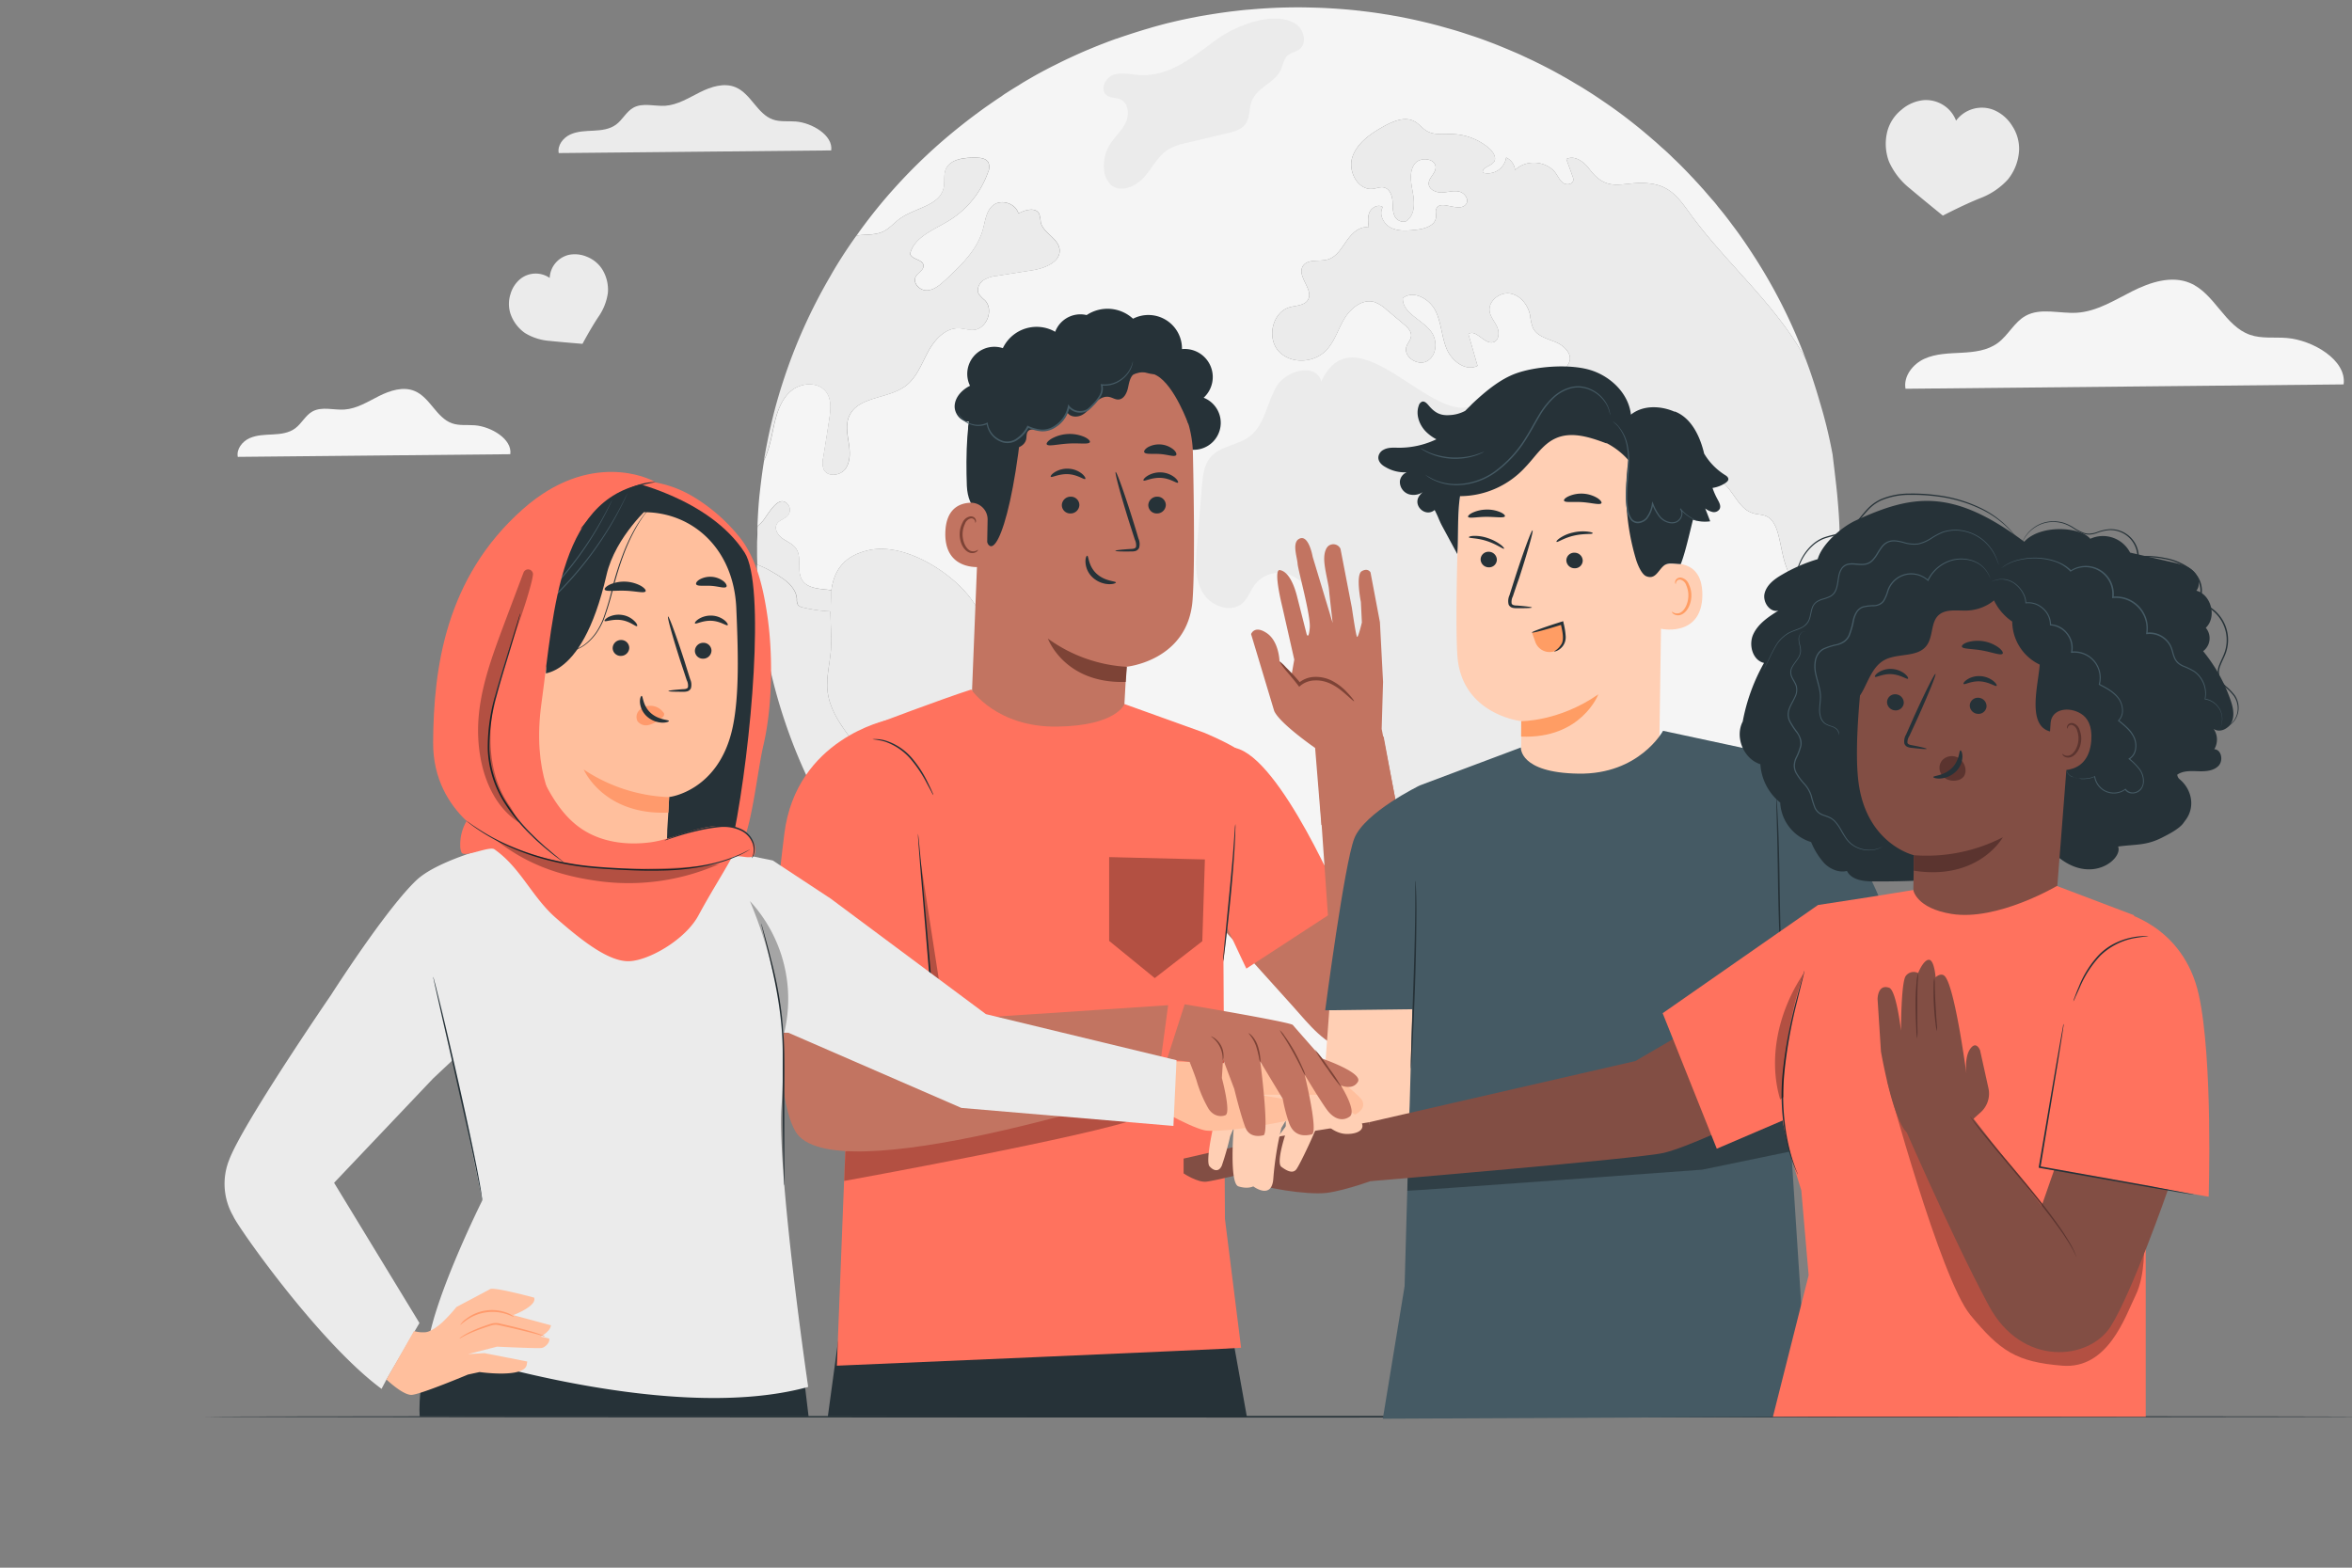 <?xml version="1.0" encoding="UTF-8" standalone="no"?>
<svg
   xmlns:dc="http://purl.org/dc/elements/1.1/"
   xmlns:cc="http://creativecommons.org/ns#"
   xmlns:rdf="http://www.w3.org/1999/02/22-rdf-syntax-ns#"
   xmlns:svg="http://www.w3.org/2000/svg"
   xmlns="http://www.w3.org/2000/svg"
   xmlns:sodipodi="http://sodipodi.sourceforge.net/DTD/sodipodi-0.dtd"
   xmlns:inkscape="http://www.inkscape.org/namespaces/inkscape"
   viewBox="0 0 750 500"
   version="1.1"
   id="svg4792"
   sodipodi:docname="tails.svg"
   inkscape:version="0.92.5 (2060ec1f9f, 2020-04-08)">
  <rect x="0" y="0" width="750" height="500" fill="#808080" stroke="none"/>
  <defs
     id="defs4796" />
  <sodipodi:namedview
     pagecolor="#ffffff"
     bordercolor="#666666"
     borderopacity="1"
     objecttolerance="10"
     gridtolerance="10"
     guidetolerance="10"
     inkscape:pageopacity="0"
     inkscape:pageshadow="2"
     inkscape:window-width="1848"
     inkscape:window-height="1016"
     id="namedview4794"
     showgrid="false"
     inkscape:zoom="0.87885424"
     inkscape:cx="774.57265"
     inkscape:cy="250"
     inkscape:window-x="72"
     inkscape:window-y="27"
     inkscape:window-maximized="1"
     inkscape:current-layer="svg4792" />
  <g
     id="freepik--background-complete--inject-129"
     transform="translate(34.135,-22.757)">
    <path
       d="m 536,204.92 c -1.7,-3.82 -2.08,-8.06 -3.2,-12.08 -0.6,-2.15 -1.61,-4.45 -3.63,-5.41 -1.34,-0.63 -2.93,-0.54 -4.35,-1 -5.11,-1.53 -6.5,-8.66 -11.34,-10.88 a 16.52,16.52 0 0 0 -4.87,-1 c -6.47,-0.76 -13.17,-3 -17.24,-8.09 -1.34,-1.64 -2.35,-3.58 -4,-4.92 -1.65,-1.34 -4.24,-1.91 -5.85,-0.54 1.37,2.73 2.71,5.46 4,8.17 1.23,2.46 2.48,5 4.53,6.8 2.05,1.8 5.14,2.79 7.63,1.64 a 5,5 0 0 1 2.57,-0.9 2.75,2.75 0 0 1 1.66,1.07 c 3.53,3.9 2.38,10.38 -1.06,14.37 -3.44,3.99 -8.5,6 -13.39,8 -1.75,0.69 -3.61,1.4 -5.47,1.07 -3.39,-0.63 -5.19,-4.32 -6.18,-7.63 -2.21,-7.32 -3.28,-15.28 -7.81,-21.45 -1.45,-1.94 -3.26,-3.72 -4.13,-6 -0.93,-2.46 -0.71,-5.33 -2.19,-7.49 -1.48,-2.16 -4.78,-3.58 -5,-6.31 -0.14,-1.91 1.45,-3.61 3.2,-4.43 1.75,-0.82 3.72,-1.09 5.52,-1.83 0.71,-0.3 1.5,-0.82 1.53,-1.58 0,-1.15 -1.58,-1.61 -2,-2.68 -0.42,-1.07 0.79,-2.32 1.31,-3.5 1.12,-2.68 -1.67,-5.38 -4.38,-6.48 -2.71,-1.1 -5.93,-1.88 -7.18,-4.51 a 15.46,15.46 0 0 1 -0.88,-3.9 c -0.63,-3.31 -3.06,-6.51 -6.39,-7.06 -3.33,-0.55 -7.08,2.44 -6.54,5.77 0.33,1.83 1.7,3.25 2.44,5 0.74,1.75 0.54,4.21 -1.21,4.75 -2.87,0.88 -5.63,-4.37 -8,-2.57 1,3.37 1.94,6.73 2.92,10.12 -3.77,1.91 -8.28,-1.56 -9.89,-5.5 -1.61,-3.94 -1.67,-8.39 -3.58,-12.16 -1.91,-3.77 -7.08,-6.61 -10.36,-3.93 -0.16,4.86 6.26,6.83 9.1,10.76 2.05,2.85 1.75,7.47 -1.28,9.27 -3.03,1.8 -7.79,-1.34 -6.64,-4.65 0.41,-1.15 1.36,-2.1 1.47,-3.33 0.11,-1.53 -1.17,-2.76 -2.35,-3.75 -1.83,-1.55 -3.66,-3.08 -5.49,-4.61 a 11.34,11.34 0 0 0 -3.91,-2.46 c -3.77,-1.1 -7.54,2 -9.54,5.32 -2,3.32 -3.11,7.36 -5.87,10.17 -4,4.1 -11.48,4.35 -15.2,0.06 -3.72,-4.29 -1.83,-12.33 3.66,-13.89 2.08,-0.57 4.7,-0.52 5.8,-2.35 1.91,-3.25 -3.56,-7.4 -1.67,-10.68 1.45,-2.52 5.27,-1.37 8.06,-2.22 2.79,-0.85 4.32,-3.63 6,-6 1.68,-2.37 4.16,-4.78 7,-4.15 -0.22,-1.67 -0.44,-3.47 0.3,-5 0.74,-1.53 2.81,-2.51 4.18,-1.53 -1.39,2.3 0.27,5.5 2.71,6.64 2.44,1.14 5.27,0.88 8,0.58 2.73,-0.3 6,-1.31 6.26,-4 0.08,-0.88 -0.25,-1.81 0.08,-2.63 1.17,-3.19 7.08,1.21 9.35,-1.36 1.31,-1.34 -0.14,-3.72 -2,-4.16 -1.86,-0.44 -3.69,0.22 -5.55,0.28 -1.86,0.06 -4.13,-0.9 -4.21,-2.76 -0.08,-1.86 2,-3.15 2.19,-5 0.35,-3.06 -4.84,-3.85 -6.67,-1.37 -1.83,2.48 -1.18,5.91 -0.63,8.94 0.55,3.03 0.85,6.61 -1.39,8.75 -1,1.44 -3.45,0.68 -4.27,-0.85 -0.82,-1.53 -0.65,-3.39 -0.79,-5.11 -0.14,-1.72 -0.9,-3.72 -2.6,-4.18 -1.17,-0.33 -2.43,0.24 -3.63,0.41 -4.76,0.57 -8.06,-5.58 -6.56,-10.11 1.5,-4.53 5.79,-7.49 10,-9.82 3.06,-1.69 6.85,-3.28 9.89,-1.55 1.42,0.79 2.4,2.15 3.8,3 2.4,1.43 5.38,0.91 8.14,1 a 19,19 0 0 1 11.89,4.62 c 1.23,1.12 2.38,3 1.42,4.32 -0.96,1.32 -4,1.72 -3.5,3.39 A 5.93,5.93 0 0 0 446.15,73 5,5 0 0 1 449,77 c 3.47,-3.53 10.14,-3 13,1.06 0.76,1.07 1.31,2.36 2.4,3.09 1.09,0.73 3,0.36 3.15,-0.93 a 2.62,2.62 0 0 0 -0.22,-1.2 c -0.66,-1.86 -1.34,-3.69 -2,-5.52 2.55,-1.37 5.55,0.77 7.27,3.06 6.4,8.56 11,3.42 20,4.81 6.1,0.93 8.78,4.84 12.22,9.57 10.55,14.54 24.49,26.45 34.08,41.65 1,1.58 1.94,3.2 2.81,4.84 -0.16,-0.41 -0.3,-0.82 -0.46,-1.23 a 168.74,168.74 0 0 0 -13.94,-28.35 c -1.17,-1.91 -2.38,-3.79 -3.61,-5.65 -0.76,-1.15 -1.55,-2.33 -2.35,-3.45 -1,-1.47 -2.07,-2.89 -3.14,-4.31 -0.85,-1.15 -1.69,-2.27 -2.57,-3.37 -0.6,-0.76 -1.23,-1.53 -1.86,-2.29 a 33.31,33.31 0 0 0 -2.13,-2.57 l -2.29,-2.65 a 9.29,9.29 0 0 0 -0.74,-0.82 c -0.8,-0.93 -1.64,-1.83 -2.49,-2.73 a 0.74,0.74 0 0 0 -0.25,-0.28 c -0.21,-0.24 -0.46,-0.49 -0.71,-0.74 -0.68,-0.76 -1.42,-1.5 -2.13,-2.24 -1.17,-1.2 -2.38,-2.4 -3.61,-3.55 -1,-1 -2.05,-2 -3.11,-2.92 -1.06,-0.92 -1.86,-1.7 -2.82,-2.52 -0.96,-0.82 -1.85,-1.61 -2.81,-2.4 -1.15,-1 -2.32,-1.94 -3.53,-2.9 v 0 c -3.31,-2.65 -6.73,-5.17 -10.23,-7.52 -0.87,-0.6 -1.72,-1.17 -2.59,-1.75 -0.87,-0.58 -1.78,-1.14 -2.65,-1.69 -0.87,-0.55 -1.78,-1.12 -2.68,-1.64 -0.9,-0.52 -1.81,-1.09 -2.71,-1.61 -0.74,-0.44 -1.45,-0.85 -2.18,-1.23 A 11.62,11.62 0 0 0 463,46.39 c -1.56,-0.88 -3.15,-1.72 -4.73,-2.52 -0.79,-0.41 -1.59,-0.82 -2.41,-1.2 -1,-0.52 -2.05,-1 -3.09,-1.47 a 1.78,1.78 0 0 0 -0.46,-0.22 c -0.93,-0.44 -1.86,-0.88 -2.82,-1.29 -1.34,-0.57 -2.67,-1.14 -4,-1.69 -1.53,-0.63 -3.06,-1.26 -4.62,-1.83 -1.72,-0.66 -3.45,-1.29 -5.19,-1.86 -1.74,-0.57 -3.53,-1.18 -5.31,-1.72 -1.78,-0.54 -3.55,-1 -5.35,-1.53 q -5.34,-1.44 -10.8,-2.55 a 1.33,1.33 0 0 1 -0.19,-0.05 c -1.39,-0.27 -2.79,-0.55 -4.18,-0.76 a 1.11,1.11 0 0 0 -0.27,-0.06 c -0.61,-0.11 -1.23,-0.22 -1.86,-0.3 -2.6,-0.44 -5.22,-0.79 -7.87,-1.09 a 7.22,7.22 0 0 0 -1,-0.11 c -0.77,-0.11 -1.53,-0.17 -2.32,-0.25 -1.75,-0.16 -3.5,-0.3 -5.28,-0.41 -1.78,-0.11 -3.69,-0.22 -5.55,-0.27 -1.86,-0.05 -3.88,-0.11 -5.82,-0.11 q -7.71,0 -15.25,0.68 c -1.2,0.08 -2.38,0.19 -3.55,0.33 -1.17,0.14 -2.46,0.27 -3.69,0.44 -1.23,0.17 -2.46,0.33 -3.66,0.52 -1.2,0.19 -2.44,0.38 -3.67,0.6 -1,0.16 -2.1,0.35 -3.14,0.57 q -3.86,0.73 -7.62,1.64 c -1.18,0.27 -2.35,0.58 -3.53,0.9 -1.18,0.32 -2.35,0.63 -3.5,1 -1.94,0.55 -3.82,1.15 -5.71,1.75 v 0 c -1.53,0.52 -3.09,1 -4.59,1.56 a 0.18,0.18 0 0 0 -0.11,0 c -1.56,0.55 -3.06,1.12 -4.59,1.72 l -0.25,0.09 c -1.39,0.54 -2.78,1.12 -4.15,1.69 -1.72,0.71 -3.42,1.48 -5.08,2.24 -1.42,0.66 -2.82,1.31 -4.18,2 -1.36,0.69 -3,1.47 -4.4,2.24 l -0.17,0.08 c -1.39,0.74 -2.79,1.5 -4.15,2.29 -1.36,0.79 -2.89,1.65 -4.25,2.56 v 0 q -2,1.18 -3.88,2.41 c -0.49,0.3 -1,0.63 -1.45,1 -1.37,0.88 -2.68,1.78 -4,2.71 -1.64,1.12 -3.22,2.29 -4.81,3.47 q -2.08,1.56 -4.1,3.17 A 172.43,172.43 0 0 0 250.87,83 c -2.32,2.57 -4.51,5.19 -6.64,7.87 -1.8,2.3 -3.55,4.62 -5.22,7 q -2.25,3.13 -4.35,6.38 2.1,-3.24 4.35,-6.38 c 0.44,-0.06 0.88,-0.11 1.31,-0.14 2.46,-0.19 5.06,-0.11 7.27,-1.18 2,-1 3.5,-2.84 5.36,-4.15 4.76,-3.39 12.54,-4 13.83,-9.7 0.44,-1.91 -0.08,-4 0.63,-5.82 1.34,-3.42 5.9,-3.91 9.56,-3.86 1.56,0 3.39,0.22 4.1,1.59 a 3.91,3.91 0 0 1 -0.16,3.17 29.68,29.68 0 0 1 -12.55,15.41 c -4.75,2.9 -11,5.14 -12.27,10.55 0.66,1.83 4,1.7 4.27,3.61 0.19,1.53 -1.78,2.32 -2.49,3.69 -1,2 1.34,4.43 3.61,4.32 2.27,-0.11 4.15,-1.75 5.82,-3.28 5,-4.62 10.19,-9.59 12,-16.15 0.76,-2.71 1,-5.88 3.22,-7.68 2.6,-2.14 7.24,-0.66 8.12,2.59 2.16,-1.2 5.52,-2.1 6.64,0.14 a 11.54,11.54 0 0 1 0.46,2.57 c 0.71,3.5 5.5,5.08 6,8.61 0.57,4.07 -4.65,6.17 -8.72,6.8 -3.69,0.58 -7.38,1.15 -11.07,1.75 a 10.24,10.24 0 0 0 -4.59,1.48 c -1.31,1 -2.13,2.84 -1.37,4.29 a 11.16,11.16 0 0 0 1.92,2 c 3.06,3.06 0.54,9.37 -3.77,9.51 -1.48,0 -2.93,-0.49 -4.4,-0.55 -4.38,-0.19 -7.85,3.66 -9.93,7.52 -2.08,3.86 -3.63,8.25 -7.13,10.87 -5.63,4.24 -15.33,3.26 -18.06,9.76 -1.1,2.62 -0.52,5.58 -0.09,8.39 0.43,2.81 0.63,5.9 -1,8.23 -1.63,2.33 -5.82,2.79 -7,0.22 a 6.26,6.26 0 0 1 -0.16,-3.64 q 1,-6.06 1.91,-12.13 c 0.46,-3 0.87,-6.37 -0.9,-8.83 -2.49,-3.44 -8.07,-3.12 -11.29,-0.36 -3.22,2.76 -4.54,7.08 -5.44,11.21 -0.66,3.06 -1.42,7.38 -3.12,10.88 v 0 c -0.57,3.39 -1,6.83 -1.39,10.3 -0.39,3.47 -0.6,7.08 -0.74,10.69 a 16.36,16.36 0 0 0 1.4,-1.32 c 1.72,-1.77 5.19,-9.29 8.3,-5.6 a 2.79,2.79 0 0 1 0.06,3.42 c -1,1.23 -2.87,1.5 -3.61,2.84 -0.9,1.59 0.36,3.55 1.83,4.59 1.47,1.04 3.28,1.72 4.32,3.23 2,2.87 0.08,7.21 2,10.14 1.67,2.51 5.22,2.67 8.26,3 l 1,0.17 c 0.84,-6 3.66,-10.91 11.86,-12.77 11.31,-2.57 26.18,6.81 32.55,15.34 7.1,9.53 10.47,23 21.34,27.82 7.79,3.41 18.86,2.18 22.66,9.81 3.39,6.83 -2.51,14.51 -3.42,22.08 -0.57,5 1.07,10 1.45,15 0.38,5 -1.12,10.88 -5.68,13 -2.54,1.15 -5.74,1 -7.79,2.93 -3.64,3.44 -0.66,10.55 -4.29,14 -1.29,1.2 -3.06,1.64 -4.62,2.43 -8.17,4.13 -8,16.15 -4.16,24.49 0.14,0.3 0.28,0.57 0.41,0.87 a 172.59,172.59 0 0 0 88.58,24.46 171.81,171.81 0 0 0 81,-20.17 v 0 a 172.28,172.28 0 0 0 49.85,-40 c 2.9,-3.34 5.63,-6.81 8.26,-10.36 1.34,-1.83 2.65,-3.66 3.88,-5.55 A 171.74,171.74 0 0 0 551,221 c 0.52,-3.88 0.93,-7.82 1.2,-11.78 a 10,10 0 0 1 -6.94,3.09 c -4.17,-0.09 -7.58,-3.56 -9.26,-7.39 z"
       style="fill:#f5f5f5"
       id="path4471"
       inkscape:connector-curvature="0" />
    <path
       d="m 338.63,70.31 c -3.42,2 -5.24,5.91 -7.88,8.9 -2.64,2.99 -7.37,5.11 -10.49,2.63 a 7.23,7.23 0 0 1 -2.34,-5.09 13,13 0 0 1 1.86,-7.91 c 1.49,-2.42 3.76,-4.33 5,-6.88 1.24,-2.55 1,-6.28 -1.58,-7.48 -1.4,-0.65 -3.15,-0.39 -4.39,-1.31 -2.23,-1.64 -0.64,-5.51 1.95,-6.49 2.59,-0.98 5.46,-0.22 8.22,0 10,0.64 17.37,-5.91 24.89,-11.36 C 359.75,31 372.21,26 379,30.36 c 2.7,1.73 3.76,6.17 1.21,8.12 -1.14,0.87 -2.71,1.06 -3.77,2 -1.27,1.16 -1.45,3.06 -2.18,4.62 -1.9,4 -7.36,5.52 -9.12,9.64 -1.06,2.47 -0.58,5.55 -2.21,7.69 -1.3,1.7 -3.54,2.3 -5.62,2.79 l -13.05,3.11 a 19.63,19.63 0 0 0 -5.63,1.98 z"
       style="fill:#ebebeb"
       id="path4473"
       inkscape:connector-curvature="0" />
    <path
       d="m 455.34,282.89 c -4.33,6.52 -5.12,14.68 -6.32,22.42 -1.2,7.74 -3.27,16 -9.22,21.06 -5.95,5.06 -16.87,4.8 -20.14,-2.32 -1.78,-3.86 -0.86,-8.42 -1.83,-12.56 -1.26,-5.39 -5.56,-9.55 -7.59,-14.7 -1.74,-4.4 -1.75,-9.25 -1.89,-14 -0.77,-25.81 -7.07,-52.75 -24.64,-71.66 -2.15,-2.33 -4.61,-4.59 -7.67,-5.41 A 9.81,9.81 0 0 0 366,209.23 c -1.41,1.87 -2.14,4.25 -3.87,5.83 -3.75,3.43 -10.31,1 -12.82,-3.45 -2.51,-4.45 -2.16,-9.85 -1.74,-14.91 l 1.56,-18.85 c 0.27,-3.29 0.64,-6.82 2.8,-9.31 3.07,-3.55 8.57,-3.71 12.32,-6.53 4.92,-3.68 5.58,-10.71 8.68,-16 3.1,-5.29 12.81,-7.55 14.25,-1.57 10.27,-22 33,10.67 46.46,8.22 3.92,-0.72 7.75,-2.6 11.7,-2 7,1 10.56,8.65 12.94,15.28 l 11.8,33 c 1.5,4.19 3.44,8.85 7.58,10.45 3.18,1.24 6.88,0.3 10.08,1.46 8.47,3.08 5.72,16.41 -1.1,22.31 -6.82,5.9 -16.38,9.62 -19.62,18 -2.44,6.34 -0.5,13.76 -3.12,20 -1.9,4.44 -5.9,7.68 -8.56,11.73 z"
       style="fill:#ebebeb"
       id="path4475"
       inkscape:connector-curvature="0" />
    <path
       d="m 487.49,290.06 c -2.78,0.39 -6.07,-1 -8.18,0.86 -1.24,1.08 -1.51,2.85 -2,4.42 a 9.44,9.44 0 0 1 -3.95,5.39 5.92,5.92 0 0 1 -6.43,-0.12 4.36,4.36 0 0 1 -0.89,-6 28.6,28.6 0 0 1 2.41,-2 c 3.69,-3.5 1.16,-10 4,-14.12 1.66,-2.45 4.26,-4.93 6.08,-7.41 1.4,-1.91 1.91,-3.42 4.49,-3.93 11.22,-2.15 16.31,21.25 4.47,22.91 z"
       style="fill:#ebebeb"
       id="path4477"
       inkscape:connector-curvature="0" />
    <g
       style="opacity:0.6"
       id="g4481">
      <path
         d="m 283.74,341.22 c 1.45,1 2.92,1.94 4.41,2.87 1,0.66 2.08,1.29 3.14,1.91 -1.06,-0.62 -2.1,-1.25 -3.14,-1.91 -1.49,-0.93 -2.96,-1.88 -4.41,-2.87 z"
         style="fill:#263238"
         id="path4479"
         inkscape:connector-curvature="0" />
    </g>
    <g
       style="opacity:0.6"
       id="g4485">
      <path
         d="m 207.36,190.6 v 0 0 0 c 0,0.33 -0.05,0.63 -0.05,1 0,1 0,2.07 -0.06,3.12 0,-1.05 0,-2.09 0.06,-3.12 0,-0.37 0.03,-0.67 0.05,-1 z"
         style="fill:#263238"
         id="path4483"
         inkscape:connector-curvature="0" />
    </g>
    <path
       d="m 229.75,243.19 c -0.55,-4.95 1.09,-9.9 1.17,-14.9 0.06,-3.44 -0.19,-7.08 -0.24,-10.55 a 46.31,46.31 0 0 1 -8.78,-1.23 2.56,2.56 0 0 1 -1.61,-0.82 3.25,3.25 0 0 1 -0.36,-1.83 c -0.21,-3.88 -4,-6.45 -7.32,-8.39 a 29.27,29.27 0 0 0 -5.33,-2.62 c 0,0.41 0,0.79 0,1.2 a 172.26,172.26 0 0 0 11,54.8 167.46,167.46 0 0 0 10.55,22.63 c 1.7,3.14 3.56,6.23 5.5,9.26 2.4,3.75 4.92,7.41 7.62,10.93 2.52,3.39 5.2,6.7 8,9.87 a 170.49,170.49 0 0 0 12.22,12.57 q 5.7,5.34 11.89,10.11 c -9.43,-25.3 -18.32,-51.13 -34.44,-72.67 -4.22,-5.63 -9.08,-11.37 -9.87,-18.36 z"
       style="fill:#ebebeb"
       id="path4487"
       inkscape:connector-curvature="0" />
    <path
       d="m 231,211.05 -1,-0.17 c -3,-0.33 -6.59,-0.49 -8.26,-3 -1.94,-2.93 0,-7.27 -2,-10.14 -1,-1.51 -2.84,-2.16 -4.32,-3.23 -1.48,-1.07 -2.73,-3 -1.83,-4.59 0.74,-1.34 2.65,-1.61 3.61,-2.84 a 2.79,2.79 0 0 0 -0.06,-3.42 c -3.11,-3.69 -6.58,3.83 -8.3,5.6 a 16.36,16.36 0 0 1 -1.4,1.32 v 0 c 0,0.33 -0.05,0.63 -0.05,1 0,1 0,2.07 -0.06,3.12 -0.06,1.05 -0.05,2.07 -0.05,3.11 0,0.85 0,0.81 0,1.65 0,0.84 0.05,2.57 0.08,3.41 a 29.27,29.27 0 0 1 5.33,2.62 c 3.36,1.94 7.11,4.51 7.32,8.39 a 3.25,3.25 0 0 0 0.36,1.83 2.61,2.61 0 0 0 1.61,0.82 46.31,46.31 0 0 0 8.78,1.23"
       style="fill:#ebebeb"
       id="path4489"
       inkscape:connector-curvature="0" />
    <path
       d="m 230.68,217.74 c 0,3.47 0.3,7.11 0.24,10.55 -0.08,5 -1.72,10 -1.17,14.9 0.79,7 5.65,12.73 9.89,18.36 16.12,21.54 25,47.37 34.44,72.67 v 0 c 1.75,1.4 3.53,2.71 5.33,4 q 2.13,1.55 4.31,3 2.18,1.45 4.41,2.87 c 1,0.66 2.08,1.29 3.14,1.91 -0.13,-0.3 -0.27,-0.57 -0.41,-0.87 -3.79,-8.34 -4,-20.36 4.16,-24.49 1.56,-0.79 3.33,-1.23 4.62,-2.43 3.63,-3.44 0.65,-10.55 4.29,-14 2.05,-1.92 5.25,-1.78 7.79,-2.93 4.56,-2.1 6,-8 5.68,-13 -0.32,-5 -2,-10 -1.45,-15 0.91,-7.57 6.81,-15.25 3.42,-22.08 -3.8,-7.63 -14.87,-6.4 -22.66,-9.81 -10.87,-4.78 -14.24,-18.29 -21.34,-27.82 -6.37,-8.53 -21.24,-17.91 -32.55,-15.34 -8.2,1.86 -11,6.75 -11.86,12.77"
       style="fill:#ebebeb"
       id="path4491"
       inkscape:connector-curvature="0" />
    <path
       d="m 218.05,147.5 c 3.22,-2.76 8.8,-3.08 11.29,0.36 1.77,2.46 1.36,5.82 0.9,8.83 q -0.94,6.06 -1.91,12.13 a 6.26,6.26 0 0 0 0.16,3.64 c 1.2,2.57 5.41,2.07 7,-0.22 1.59,-2.29 1.45,-5.44 1,-8.23 -0.45,-2.79 -1,-5.77 0.09,-8.39 2.73,-6.5 12.43,-5.52 18.06,-9.76 3.5,-2.62 5.06,-7 7.13,-10.87 2.07,-3.87 5.55,-7.71 9.93,-7.52 1.47,0.06 2.92,0.6 4.4,0.55 4.31,-0.14 6.83,-6.45 3.77,-9.51 a 11.16,11.16 0 0 1 -1.92,-2 c -0.76,-1.45 0.06,-3.31 1.37,-4.29 a 10.24,10.24 0 0 1 4.59,-1.48 c 3.69,-0.6 7.38,-1.17 11.07,-1.75 4.07,-0.63 9.29,-2.73 8.72,-6.8 -0.49,-3.53 -5.28,-5.11 -6,-8.61 a 11.54,11.54 0 0 0 -0.46,-2.57 c -1.12,-2.24 -4.48,-1.34 -6.64,-0.14 -0.88,-3.25 -5.52,-4.73 -8.12,-2.59 -2.19,1.8 -2.46,5 -3.22,7.68 -1.81,6.56 -7,11.53 -12,16.15 -1.67,1.53 -3.55,3.17 -5.82,3.28 -2.27,0.11 -4.65,-2.32 -3.61,-4.32 0.71,-1.37 2.68,-2.16 2.49,-3.69 -0.28,-1.91 -3.61,-1.78 -4.27,-3.61 1.31,-5.41 7.52,-7.65 12.27,-10.55 a 29.68,29.68 0 0 0 12.55,-15.41 3.91,3.91 0 0 0 0.16,-3.17 c -0.71,-1.37 -2.54,-1.59 -4.1,-1.59 -3.66,0 -8.22,0.44 -9.56,3.86 -0.71,1.83 -0.19,3.91 -0.63,5.82 -1.29,5.68 -9.07,6.31 -13.83,9.7 -1.86,1.31 -3.31,3.14 -5.36,4.15 -2.21,1.07 -4.81,1 -7.27,1.18 -0.43,0 -0.87,0.08 -1.31,0.14 q -2.25,3.13 -4.35,6.38 c -1.4,2.17 -2.74,4.37 -4,6.6 a 171.14,171.14 0 0 0 -15,33.4 c -1.34,4.08 -2.52,8.24 -3.54,12.45 -1.02,4.21 -1.89,8.5 -2.61,12.83 1.7,-3.5 2.46,-7.82 3.12,-10.88 0.92,-4.1 2.26,-8.42 5.46,-11.18 z"
       style="fill:#ebebeb"
       id="path4493"
       inkscape:connector-curvature="0" />
    <path
       d="m 552.19,209.16 c 0,0 -4.35,3.17 -6.94,3.12 -4.16,-0.06 -7.57,-3.53 -9.24,-7.36 -1.67,-3.83 -2.08,-8.06 -3.2,-12.08 -0.6,-2.15 -1.61,-4.45 -3.63,-5.41 -1.34,-0.63 -2.93,-0.54 -4.35,-1 -5.11,-1.53 -6.5,-8.66 -11.34,-10.88 a 16.52,16.52 0 0 0 -4.87,-1 c -6.47,-0.76 -13.17,-3 -17.24,-8.09 -1.34,-1.64 -2.35,-3.58 -4,-4.92 -1.65,-1.34 -4.24,-1.91 -5.85,-0.54 1.37,2.73 2.71,5.46 4,8.17 1.23,2.46 2.48,5 4.53,6.8 2.05,1.8 5.14,2.79 7.63,1.64 a 5,5 0 0 1 2.57,-0.9 2.75,2.75 0 0 1 1.66,1.07 c 3.53,3.9 2.38,10.38 -1.06,14.37 -3.44,3.99 -8.5,6 -13.39,8 -1.75,0.69 -3.61,1.4 -5.47,1.07 -3.39,-0.63 -5.19,-4.32 -6.18,-7.63 -2.21,-7.32 -3.28,-15.28 -7.81,-21.45 -1.45,-1.94 -3.26,-3.72 -4.13,-6 -0.93,-2.46 -0.71,-5.33 -2.19,-7.49 -1.48,-2.16 -4.78,-3.58 -5,-6.31 -0.14,-1.91 1.45,-3.61 3.2,-4.43 1.75,-0.82 3.72,-1.09 5.52,-1.83 0.71,-0.3 1.5,-0.82 1.53,-1.58 0,-1.15 -1.58,-1.61 -2,-2.68 -0.42,-1.07 0.79,-2.32 1.31,-3.5 1.12,-2.68 -1.67,-5.38 -4.38,-6.48 -2.71,-1.1 -5.93,-1.88 -7.18,-4.51 a 15.46,15.46 0 0 1 -0.88,-3.9 c -0.63,-3.31 -3.06,-6.51 -6.39,-7.06 -3.33,-0.55 -7.08,2.44 -6.54,5.77 0.33,1.83 1.7,3.25 2.44,5 0.74,1.75 0.54,4.21 -1.21,4.75 -2.87,0.88 -5.63,-4.37 -8,-2.57 1,3.37 1.94,6.73 2.92,10.12 -3.77,1.91 -8.28,-1.56 -9.89,-5.5 -1.61,-3.94 -1.67,-8.39 -3.58,-12.16 -1.91,-3.77 -7.08,-6.61 -10.36,-3.93 -0.16,4.86 6.26,6.83 9.1,10.76 2.05,2.85 1.75,7.47 -1.28,9.27 -3.03,1.8 -7.79,-1.34 -6.64,-4.65 0.41,-1.15 1.36,-2.1 1.47,-3.33 0.11,-1.53 -1.17,-2.76 -2.35,-3.75 -1.83,-1.55 -3.66,-3.08 -5.49,-4.61 a 11.34,11.34 0 0 0 -3.91,-2.46 c -3.77,-1.1 -7.54,2 -9.54,5.32 -2,3.32 -3.11,7.36 -5.87,10.17 -4,4.1 -11.48,4.35 -15.2,0.06 -3.72,-4.29 -1.83,-12.33 3.66,-13.89 2.08,-0.57 4.7,-0.52 5.8,-2.35 1.91,-3.25 -3.56,-7.4 -1.67,-10.68 1.45,-2.52 5.27,-1.37 8.06,-2.22 2.79,-0.85 4.32,-3.63 6,-6 1.68,-2.37 4.16,-4.78 7,-4.15 -0.22,-1.67 -0.44,-3.47 0.3,-5 0.74,-1.53 2.81,-2.51 4.18,-1.53 -1.39,2.3 0.27,5.5 2.71,6.64 2.44,1.14 5.27,0.88 8,0.58 2.73,-0.3 6,-1.31 6.26,-4 0.08,-0.88 -0.25,-1.81 0.08,-2.63 1.17,-3.19 7.08,1.21 9.35,-1.36 1.31,-1.34 -0.14,-3.72 -2,-4.16 -1.86,-0.44 -3.69,0.22 -5.55,0.28 -1.86,0.06 -4.13,-0.9 -4.21,-2.76 -0.08,-1.86 2,-3.15 2.19,-5 0.35,-3.06 -4.84,-3.85 -6.67,-1.37 -1.83,2.48 -1.18,5.91 -0.63,8.94 0.55,3.03 0.85,6.61 -1.39,8.75 -1,1.44 -3.45,0.68 -4.27,-0.85 -0.82,-1.53 -0.65,-3.39 -0.79,-5.11 -0.14,-1.72 -0.9,-3.72 -2.6,-4.18 -1.17,-0.33 -2.43,0.24 -3.63,0.41 -4.76,0.57 -8.06,-5.58 -6.56,-10.11 1.5,-4.53 5.79,-7.49 10,-9.82 3.06,-1.69 6.85,-3.28 9.89,-1.55 1.42,0.79 2.4,2.15 3.8,3 2.4,1.43 5.38,0.91 8.14,1 a 19,19 0 0 1 11.89,4.62 c 1.23,1.12 2.38,3 1.42,4.32 -0.96,1.32 -4,1.72 -3.5,3.39 a 5.93,5.93 0 0 0 7.4,-4.84 5,5 0 0 1 2.85,4 c 3.47,-3.53 10.14,-3 13,1.06 0.76,1.07 1.31,2.36 2.4,3.09 1.09,0.73 3,0.36 3.15,-0.93 a 2.62,2.62 0 0 0 -0.22,-1.2 c -0.66,-1.86 -1.34,-3.69 -2,-5.52 2.55,-1.37 5.55,0.77 7.27,3.06 6.4,8.56 11,3.42 20,4.81 6.1,0.93 8.78,4.84 12.22,9.57 10.55,14.54 24.49,26.45 34.08,41.65 1,1.58 1.94,3.2 2.81,4.84 v 0 0 c 0.82,2.19 1.6,4.39 2.32,6.61 0.72,2.22 1.42,4.45 2.06,6.7 a 151.24,151.24 0 0 1 4.14,16.95 c 0,0 1.2,9.77 1.49,13 0.22,2.44 0.43,4.87 0.57,7.33 0.14,2.46 0.21,4.92 0.22,7.4 z"
       style="fill:#ebebeb"
       id="path4495"
       inkscape:connector-curvature="0" />
    <path
       d="m 128.59,167.62 c 0.67,-4.83 -6.15,-8.81 -11.28,-9.22 -2.44,-0.2 -5,0.18 -7.29,-0.63 -5,-1.75 -7,-8.23 -11.91,-10.29 -3.66,-1.55 -7.87,-0.17 -11.42,1.61 -3.55,1.78 -7,4 -11,4.29 -3.45,0.22 -7.19,-1.06 -10.21,0.62 -2.24,1.26 -3.42,3.85 -5.49,5.38 -2.07,1.53 -4.67,1.81 -7.19,1.94 -2.52,0.13 -5.11,0.17 -7.4,1.21 -2.29,1.04 -4.18,3.47 -3.71,5.94 z"
       style="fill:#f5f5f5"
       id="path4497"
       inkscape:connector-curvature="0" />
    <path
       d="m 230.92,70.73 c 0.66,-4.83 -6.16,-8.81 -11.28,-9.22 -2.44,-0.2 -5,0.18 -7.3,-0.63 -5,-1.75 -7,-8.23 -11.91,-10.29 -3.66,-1.54 -7.87,-0.17 -11.41,1.61 -3.54,1.78 -7.06,4 -11,4.29 -3.44,0.22 -7.19,-1.06 -10.2,0.62 -2.25,1.26 -3.43,3.85 -5.5,5.38 -2.07,1.53 -4.67,1.81 -7.18,1.94 -2.51,0.13 -5.12,0.17 -7.41,1.21 -2.29,1.04 -4.18,3.47 -3.7,5.94 z"
       style="fill:#ebebeb"
       id="path4499"
       inkscape:connector-curvature="0" />
    <path
       d="m 713.19,145.36 c 1.07,-7.76 -9.88,-14.15 -18.12,-14.81 -3.92,-0.32 -8,0.28 -11.72,-1 -8.06,-2.8 -11.28,-13.21 -19.14,-16.53 -5.88,-2.48 -12.65,-0.27 -18.35,2.59 -5.7,2.86 -11.33,6.48 -17.69,6.89 -5.54,0.35 -11.56,-1.7 -16.4,1 -3.61,2 -5.5,6.17 -8.83,8.63 -3.33,2.46 -7.51,2.91 -11.55,3.13 -4.04,0.22 -8.22,0.26 -11.9,1.94 -3.68,1.68 -6.72,5.58 -6,9.55 z"
       style="fill:#f5f5f5"
       id="path4501"
       inkscape:connector-curvature="0" />
    <path
       d="m 609.71,70.51 a 13.22,13.22 0 0 0 -2.21,-7.62 12.68,12.68 0 0 0 -5.89,-5.07 10.24,10.24 0 0 0 -12,3.42 10.25,10.25 0 0 0 -2.48,-3.74 10.4,10.4 0 0 0 -7.66,-2.82 12.62,12.62 0 0 0 -7.17,3 13.21,13.21 0 0 0 -4.49,6.54 16.09,16.09 0 0 0 0.41,10.08 22.69,22.69 0 0 0 6.57,8.49 c 4.57,3.86 10.61,8.74 10.61,8.74 0,0 6.3,-3.31 11.84,-5.54 a 22.79,22.79 0 0 0 8.9,-6 16.08,16.08 0 0 0 3.57,-9.48 z"
       style="fill:#ebebeb"
       id="path4503"
       inkscape:connector-curvature="0" />
    <path
       d="m 157.85,108.57 a 10.22,10.22 0 0 0 -4.71,-3.87 9.76,9.76 0 0 0 -5.93,-0.65 8,8 0 0 0 -5,3.71 8.08,8.08 0 0 0 -1.06,3.64 7.85,7.85 0 0 0 -9.27,0.25 9.7,9.7 0 0 0 -3.26,5 10.16,10.16 0 0 0 0,6.1 12.39,12.39 0 0 0 4.63,6.21 17.44,17.44 0 0 0 7.85,2.52 c 4.56,0.47 10.51,0.94 10.51,0.94 0,0 2.56,-4.83 5.1,-8.65 a 17.45,17.45 0 0 0 3,-7.66 12.36,12.36 0 0 0 -1.86,-7.54 z"
       style="fill:#ebebeb"
       id="path4505"
       inkscape:connector-curvature="0" />
  </g>
  <g
     id="freepik--Table--inject-129"
     transform="translate(34.135,-22.757)">
    <path
       d="m 719.16,474.61 c 0,0.14 -154.1,0.26 -344.14,0.26 -190.04,0 -344.18,-0.12 -344.18,-0.26 0,-0.14 154.07,-0.26 344.18,-0.26 190.11,0 344.14,0.11 344.14,0.26 z"
       style="fill:#263238"
       id="path4508"
       inkscape:connector-curvature="0" />
  </g>
  <g
     id="freepik--Characters--inject-129"
     transform="translate(34.135,-22.757)">
    <polygon
       points="235.46,433.26 355.04,427.56 363.46,474.61 229.85,474.49 "
       style="fill:#263238"
       id="polygon4511" />
    <path
       d="m 341.9,303.49 35.87,39.81 c 5.92,6.57 10.2,12.55 18.71,14.95 6,1.68 18.52,2.38 21.69,-1.54 4.35,-5.37 7,-14.66 1,-26.34 -4,-7.61 -38.78,-38.69 -38.78,-38.69 l -38.49,11.81"
       style="fill:#c27461"
       id="path4513"
       inkscape:connector-curvature="0" />
    <path
       d="m 353.71,310.14 c 0.21,2 9.59,21.54 9.59,21.54 l 30.8,-20.09 c 0,0 -19.83,-47.1 -34.31,-50.27 z"
       style="fill:#ff725e"
       id="path4515"
       inkscape:connector-curvature="0" />
    <path
       d="m 406.45,255.24 0.44,-15 -1,-19.06 -3,-15.86 c 0,0 -0.8,-1.55 -2.8,-0.38 -2,1.17 -0.27,9.83 -0.27,9.83 l 0.32,6.51 c 0,0 -1.18,5 -1.55,4.59 -0.37,-0.41 -1.63,-9.2 -1.63,-9.2 l -3.64,-18.86 a 2.5,2.5 0 0 0 -3.18,-1.3 c -1.29,0.4 -2.13,2.28 -2,5.07 0.13,2.79 1.37,7.51 1.5,9.1 0.13,1.59 1.18,10.76 1.18,10.76 l -6.37,-21.09 c 0,0 -1.18,-6.87 -4,-5.88 -2.82,0.99 -0.95,5.91 -0.82,8 0.13,2.09 4.24,16.53 3.89,20.53 -0.35,4 -1,2 -1,2 l -3,-11.81 c -1.3,-5.21 -3.27,-8.23 -5.53,-8.61 -2.26,-0.38 0.77,11.69 0.77,11.69 l 3.82,16.87 -0.95,5.37 -3.76,-4.83 c 0,0 -0.11,-6.33 -4.06,-9 -3.95,-2.67 -5,0.32 -5,0.32 l 7.37,24.51 c 1.75,4 13.05,11.8 13.05,11.8 l 2,24.57 25.1,-0.5 z"
       style="fill:#c27461"
       id="path4517"
       inkscape:connector-curvature="0" />
    <path
       d="m 397.64,246.39 c -0.12,0.12 -1.31,-1.08 -3.35,-2.81 -2.04,-1.73 -5.19,-4 -9.18,-3.8 a 7.39,7.39 0 0 0 -4.54,1.65 l -0.42,0.37 -0.37,-0.49 c -1.61,-2.12 -3.33,-4 -4.36,-5.31 -1.03,-1.31 -1.61,-2.22 -1.5,-2.29 a 13.56,13.56 0 0 1 2,1.87 70.46,70.46 0 0 1 4.78,5.19 l -0.79,-0.12 a 8.15,8.15 0 0 1 5.18,-2 11.36,11.36 0 0 1 5.86,1.41 18.3,18.3 0 0 1 3.89,2.91 c 1.93,1.95 2.9,3.33 2.8,3.42 z"
       style="fill:#7d4336"
       id="path4519"
       inkscape:connector-curvature="0" />
    <polygon
       points="385.81,264.33 407.07,257.67 422.5,340.8 391.13,340.8 "
       style="fill:#c27461"
       id="polygon4521" />
    <path
       d="m 345.08,166.09 a 8.6,8.6 0 0 0 4.6,-16.48 8.95,8.95 0 0 0 -6.91,-15.51 10.71,10.71 0 0 0 -15.61,-9.69 12,12 0 0 0 -14.79,-1.16 8.57,8.57 0 0 0 -8.37,14.07"
       style="fill:#263238"
       id="path4523"
       inkscape:connector-curvature="0" />
    <path
       d="m 346.16,214 c 0.67,-9.44 0.48,-29 0.1,-46.67 A 36.5,36.5 0 0 0 311.92,131.7 l -1.88,-0.11 c -20.41,0 -31.82,17.32 -31.27,37.72 L 275.63,247.88 288,259 a 23.25,23.25 0 0 0 36.12,-6.32 v 0 l 0.95,-17.27 c 0,0 19.7,-1.85 21.09,-21.41 z"
       style="fill:#c27461"
       id="path4525"
       inkscape:connector-curvature="0" />
    <path
       d="m 325.2,235.43 a 47.46,47.46 0 0 1 -25.18,-9 c 0,0 5.2,14.43 24.81,13.82 z"
       style="fill:#7d4336"
       id="path4527"
       inkscape:connector-curvature="0" />
    <path
       d="m 337.62,183.86 a 2.8,2.8 0 0 1 -2.86,2.66 2.68,2.68 0 0 1 -2.73,-2.69 2.8,2.8 0 0 1 2.86,-2.66 2.68,2.68 0 0 1 2.73,2.69 z"
       style="fill:#263238"
       id="path4529"
       inkscape:connector-curvature="0" />
    <path
       d="m 341.49,176.69 c -0.37,0.34 -2.39,-1.35 -5.39,-1.52 -3,-0.17 -5.3,1.2 -5.6,0.82 -0.15,-0.17 0.24,-0.81 1.24,-1.45 a 7.68,7.68 0 0 1 4.51,-1.11 7.45,7.45 0 0 1 4.27,1.66 c 0.88,0.77 1.15,1.44 0.97,1.6 z"
       style="fill:#263238"
       id="path4531"
       inkscape:connector-curvature="0" />
    <path
       d="m 310.05,183.86 a 2.8,2.8 0 0 1 -2.86,2.66 2.67,2.67 0 0 1 -2.73,-2.69 2.79,2.79 0 0 1 2.85,-2.66 2.68,2.68 0 0 1 2.74,2.69 z"
       style="fill:#263238"
       id="path4533"
       inkscape:connector-curvature="0" />
    <path
       d="m 311.93,175.51 c -0.37,0.34 -2.39,-1.35 -5.4,-1.52 -3.01,-0.17 -5.29,1.2 -5.59,0.82 -0.16,-0.18 0.23,-0.81 1.24,-1.45 a 7.63,7.63 0 0 1 4.51,-1.11 7.32,7.32 0 0 1 4.26,1.66 c 0.88,0.77 1.16,1.44 0.98,1.6 z"
       style="fill:#263238"
       id="path4535"
       inkscape:connector-curvature="0" />
    <path
       d="m 321.52,198.43 c 0,-0.17 1.88,-0.39 4.93,-0.59 0.77,0 1.51,-0.15 1.67,-0.66 a 4,4 0 0 0 -0.38,-2.31 q -0.92,-2.85 -1.93,-6 c -2.66,-8.51 -4.53,-15.48 -4.19,-15.58 0.34,-0.1 2.78,6.7 5.44,15.2 q 1,3.15 1.82,6 a 4.42,4.42 0 0 1 0.22,3 1.91,1.91 0 0 1 -1.32,1.05 5.24,5.24 0 0 1 -1.32,0.1 c -3.05,0.06 -4.94,-0.04 -4.94,-0.21 z"
       style="fill:#263238"
       id="path4537"
       inkscape:connector-curvature="0" />
    <path
       d="m 312.55,200 c 0.49,0 0.31,3.27 3,5.74 2.69,2.47 6.15,2.33 6.15,2.79 0,0.2 -0.81,0.58 -2.28,0.54 a 8.14,8.14 0 0 1 -5.14,-2.14 7.07,7.07 0 0 1 -2.27,-4.8 c -0.09,-1.39 0.32,-2.13 0.54,-2.13 z"
       style="fill:#263238"
       id="path4539"
       inkscape:connector-curvature="0" />
    <path
       d="m 313.4,163.78 c -0.34,0.8 -3.32,0.23 -6.87,0.45 -3.55,0.22 -6.46,1 -6.88,0.25 -0.19,-0.36 0.35,-1.1 1.55,-1.82 a 11.94,11.94 0 0 1 10.47,-0.54 c 1.27,0.6 1.88,1.28 1.73,1.66 z"
       style="fill:#263238"
       id="path4541"
       inkscape:connector-curvature="0" />
    <path
       d="m 340.9,167.93 c -0.57,0.65 -2.6,-0.18 -5.08,-0.36 -2.48,-0.18 -4.63,0.19 -5.07,-0.56 -0.19,-0.36 0.18,-1 1.14,-1.61 a 7.35,7.35 0 0 1 8.18,0.74 c 0.84,0.75 1.08,1.47 0.83,1.79 z"
       style="fill:#263238"
       id="path4543"
       inkscape:connector-curvature="0" />
    <path
       d="m 344.91,158.29 c 0,0 -4.44,-12.54 -10.17,-15.75 -6.94,-3.88 -10.48,3.78 -17.18,1.48 -6.7,-2.3 -13.33,-6 -20.6,-1.17 -8,5.31 -4.62,9.56 -5.61,18.21 -4,35.05 -11,44.62 -11.84,27.95 -0.09,-1.83 -5,-3.57 -5.34,-11.28 -0.38,-10 -0.05,-22.09 2.59,-29 2.22,-5.84 5.85,-9.74 12.2,-13.92 10,-6.58 23.21,-6 32.11,-4.53 8.9,1.47 25.56,12.72 23.84,28.01 z"
       style="fill:#263238"
       id="path4545"
       inkscape:connector-curvature="0" />
    <path
       d="m 280.79,188.55 a 5.32,5.32 0 0 0 -5.43,-5.45 c -3.66,0.13 -7.84,2 -8.05,9.51 -0.36,13.39 13.16,11 13.19,10.61 0.03,-0.39 0.19,-9.07 0.29,-14.67 z"
       style="fill:#c27461"
       id="path4547"
       inkscape:connector-curvature="0" />
    <path
       d="m 277.73,198.1 c -0.06,0 -0.24,0.16 -0.64,0.33 a 2.38,2.38 0 0 1 -1.75,0 c -1.4,-0.56 -2.53,-2.84 -2.53,-5.25 a 7.73,7.73 0 0 1 0.75,-3.33 2.69,2.69 0 0 1 1.8,-1.74 1.2,1.2 0 0 1 1.36,0.68 c 0.17,0.38 0.08,0.64 0.15,0.67 0.07,0.03 0.29,-0.22 0.2,-0.78 a 1.53,1.53 0 0 0 -0.51,-0.85 1.71,1.71 0 0 0 -1.28,-0.37 3.26,3.26 0 0 0 -2.49,2 8,8 0 0 0 -0.91,3.72 c 0,2.7 1.33,5.26 3.25,5.87 a 2.49,2.49 0 0 0 2.14,-0.3 c 0.42,-0.33 0.5,-0.62 0.46,-0.65 z"
       style="fill:#7d4336"
       id="path4549"
       inkscape:connector-curvature="0" />
    <path
       d="m 282.58,162.67 c 1.66,1.29 3.43,2.62 5.5,3 2.07,0.38 4.55,-0.73 5,-2.78 0.21,-0.92 0,-2 0.7,-2.7 0.7,-0.7 2.12,-0.47 3.23,-0.28 a 8.54,8.54 0 0 0 9.21,-5.59 c 0.91,1.54 3.22,1.61 4.78,0.73 1.56,-0.88 2.62,-2.4 3.87,-3.68 1.25,-1.28 3,-2.38 4.72,-2 1,0.2 1.87,0.84 2.87,0.81 1.77,-0.05 2.74,-2.06 3.11,-3.78 0.37,-1.72 0.7,-3.75 2.24,-4.61 1.54,-0.86 3.18,-0.18 4.79,0.15 1.61,0.33 3.71,0.08 4.21,-1.48 a 3.19,3.19 0 0 0 -0.45,-2.46 8.68,8.68 0 0 0 -10,-3.88 11.75,11.75 0 0 0 -21.42,-3.54 11.93,11.93 0 0 0 -19.29,3.22 8.64,8.64 0 0 0 -10.47,12 c -2.48,1.23 -4.68,3.49 -4.89,6.26 -0.21,2.77 2.32,5.67 5,5.1 a 4.79,4.79 0 0 0 8,5.26"
       style="fill:#263238"
       id="path4551"
       inkscape:connector-curvature="0" />
    <path
       d="m 327.11,138 c 0,0 0,0.09 0,0.25 0,0.16 -0.05,0.4 -0.13,0.71 a 8.46,8.46 0 0 1 -1.12,2.52 9.68,9.68 0 0 1 -3.15,3 9,9 0 0 1 -5.57,1.24 l 0.25,-0.28 a 4.87,4.87 0 0 1 -0.49,3.67 13.94,13.94 0 0 1 -2.48,3.15 10.21,10.21 0 0 1 -1.59,1.45 4.67,4.67 0 0 1 -2.16,0.66 4.88,4.88 0 0 1 -4.21,-1.8 l 0.5,-0.11 a 10,10 0 0 1 -4.66,6.69 7.28,7.28 0 0 1 -4.47,1.17 13,13 0 0 1 -4.27,-1.2 l 0.37,-0.14 a 10.56,10.56 0 0 1 -3.41,3.94 5.62,5.62 0 0 1 -4.73,1 7.38,7.38 0 0 1 -5.33,-6.1 l 0.3,0.16 a 6.92,6.92 0 0 1 -4.64,0.4 7.5,7.5 0 0 1 -3.12,-1.61 6.65,6.65 0 0 1 -1.39,-1.73 2.57,2.57 0 0 1 -0.3,-0.71 7.82,7.82 0 0 0 1.84,2.26 7.43,7.43 0 0 0 3.05,1.48 6.59,6.59 0 0 0 4.37,-0.46 l 0.26,-0.13 v 0.29 a 7,7 0 0 0 5.05,5.66 5.1,5.1 0 0 0 4.29,-0.95 10.08,10.08 0 0 0 3.21,-3.74 l 0.12,-0.25 0.24,0.11 a 12.93,12.93 0 0 0 4.09,1.15 6.77,6.77 0 0 0 4.13,-1.1 9.54,9.54 0 0 0 4.41,-6.3 l 0.12,-0.63 0.38,0.52 a 4.35,4.35 0 0 0 3.72,1.58 4.18,4.18 0 0 0 1.92,-0.57 9.89,9.89 0 0 0 1.5,-1.35 14,14 0 0 0 2.42,-3 4.43,4.43 0 0 0 0.49,-3.32 l -0.09,-0.33 0.33,0.05 a 8.63,8.63 0 0 0 5.33,-1.11 9.55,9.55 0 0 0 3.12,-2.82 9.93,9.93 0 0 0 1.5,-3.37 z"
       style="fill:#455a64"
       id="path4553"
       inkscape:connector-curvature="0" />
    <path
       d="m 356,329.64 1.42,-14.24 4.91,-52.21 c -2.53,-2.65 -12.69,-6.82 -12.69,-6.82 l -25.22,-9.07 c 0,0 -2.42,6.92 -21.42,7.2 -19.38,0.29 -27.41,-11.83 -27.41,-11.83 -9.68,3.11 -30.83,11.14 -30.83,11.14 l -7.21,67.92 -0.37,22.42 -4.46,114.18 c 0,0 127,-5.39 128.9,-5.72 l -5.15,-41.12 z"
       style="fill:#ff725e"
       id="path4555"
       inkscape:connector-curvature="0" />
    <polygon
       points="319.55,322.85 334.09,334.71 349.25,322.95 350.08,296.87 319.55,296.12 "
       style="opacity:0.3"
       id="polygon4557" />
    <path
       d="m 235.43,389.91 -0.37,9.5 c 0,0 80.23,-14.54 94.25,-20.19 17.3,-7 26.58,-12.89 26.58,-12.89 l 0.29,-7.24 z"
       style="opacity:0.3"
       id="path4559"
       inkscape:connector-curvature="0" />
    <path
       d="m 241,259.52 c 0,0 -18.08,2.89 -21.81,26 -2.4,14.87 -9.67,80.37 0.27,98 11.5,20.36 115.35,-13.8 115.35,-13.8 l 3.55,-26.36 -80,5.3 -10,-55.55 z"
       style="fill:#c27461"
       id="path4561"
       inkscape:connector-curvature="0" />
    <path
       d="m 212,337 h 50.72 l -13.88,-84.59 c 0,0 -29.07,5.89 -32.87,36.26 C 212.13,319.28 212,337 212,337 Z"
       style="fill:#ff725e"
       id="path4563"
       inkscape:connector-curvature="0" />
    <path
       d="m 218.38,337 a 0.89,0.89 0 0 1 0.22,0 h 0.67 l 2.56,-0.05 9.46,-0.08 31.43,-0.08 -0.26,0.29 c -0.06,-0.66 -0.12,-1.37 -0.18,-2.08 -1.06,-12.76 -2,-24.31 -2.73,-32.72 -0.32,-4.15 -0.58,-7.53 -0.77,-9.92 -0.07,-1.14 -0.14,-2 -0.18,-2.7 0,-0.28 0,-0.51 0,-0.7 a 0.73,0.73 0 0 1 0,-0.24 0.68,0.68 0 0 1 0.05,0.24 l 0.08,0.69 c 0.07,0.66 0.17,1.56 0.28,2.7 0.23,2.38 0.55,5.75 0.94,9.9 0.74,8.41 1.76,19.95 2.88,32.71 0.06,0.71 0.12,1.41 0.18,2.07 v 0.28 h -0.28 l -31.43,-0.08 -9.46,-0.08 -2.56,-0.05 h -0.67 c -0.16,-0.1 -0.23,-0.1 -0.23,-0.1 z"
       style="fill:#263238"
       id="path4565"
       inkscape:connector-curvature="0" />
    <path
       d="m 359.79,285.58 a 9.71,9.71 0 0 1 0,1.73 c 0,1.11 -0.09,2.72 -0.18,4.7 -0.21,4 -0.62,9.45 -1.19,15.48 -0.57,6.03 -1.18,11.49 -1.66,15.44 -0.24,2 -0.44,3.56 -0.6,4.66 a 10.2,10.2 0 0 1 -0.3,1.7 11.59,11.59 0 0 1 0.1,-1.72 c 0.11,-1.19 0.26,-2.77 0.44,-4.68 0.39,-4 0.92,-9.46 1.5,-15.45 0.58,-5.99 1.1,-11.44 1.37,-15.44 0.14,-1.91 0.26,-3.5 0.34,-4.69 a 13.73,13.73 0 0 1 0.18,-1.73 z"
       style="fill:#263238"
       id="path4567"
       inkscape:connector-curvature="0" />
    <path
       d="m 263.51,276.37 a 4,4 0 0 1 -0.57,-0.94 c -0.39,-0.73 -0.86,-1.61 -1.42,-2.64 a 41.22,41.22 0 0 0 -5.44,-8.13 18.91,18.91 0 0 0 -8,-5.36 22.26,22.26 0 0 0 -4,-0.75 3.69,3.69 0 0 1 1.1,-0.07 11.62,11.62 0 0 1 3,0.46 18.29,18.29 0 0 1 8.29,5.37 36.4,36.4 0 0 1 5.38,8.31 c 0.56,1.14 1,2.07 1.27,2.72 a 4.7,4.7 0 0 1 0.39,1.03 z"
       style="fill:#263238"
       id="path4569"
       inkscape:connector-curvature="0" />
    <path
       d="m 256.93,340.8 c -0.09,-0.5 8.77,-2.66 8.77,-2.66 l -6.49,-42 3.51,40.86 h -6.49 z"
       style="opacity:0.3"
       id="path4571"
       inkscape:connector-curvature="0" />
    <path
       d="m 389.76,344.6 -1.57,21.59 -7.17,9 -17.55,23.29 21.26,1.39 c 0,0 24.93,-6.2 28.6,-13.88 3.67,-7.68 3.89,-41.42 3.89,-41.42 z"
       style="fill:#ffcfb4"
       id="path4573"
       inkscape:connector-curvature="0" />
    <path
       d="m 494.81,272.69 1.2,-84 c 0.77,-20 -9.17,-37.28 -29.17,-37.5 l -1.84,0.09 a 35.75,35.75 0 0 0 -34,34.52 c -0.57,17.33 -1,36.49 -0.43,45.74 1.1,19.16 20.43,21.23 20.43,21.23 0,0.59 0,5.36 -0.11,11.07 v 9.52 z"
       style="fill:#ffcfb4"
       id="path4575"
       inkscape:connector-curvature="0" />
    <path
       d="m 450.94,252.77 c 0,0 12.11,0.13 24.6,-8.56 0,0 -5.42,14.29 -24.63,13.47 z"
       style="fill:#ff9d64"
       id="path4577"
       inkscape:connector-curvature="0" />
    <path
       d="m 462.25,195.6 c 0.42,0.12 2.36,-1.28 5.48,-2 3.12,-0.72 5.65,-0.41 5.93,-0.69 0.28,-0.28 -0.34,-0.42 -1.45,-0.59 a 13.58,13.58 0 0 0 -4.82,0.3 12.06,12.06 0 0 0 -4.28,1.86 c -0.84,0.61 -1.06,1.07 -0.86,1.12 z"
       style="fill:#263238"
       id="path4579"
       inkscape:connector-curvature="0" />
    <path
       d="m 465.34,201.52 a 2.6,2.6 0 0 0 2.66,2.48 2.48,2.48 0 0 0 2.56,-2.46 2.59,2.59 0 0 0 -2.62,-2.5 2.48,2.48 0 0 0 -2.6,2.48 z"
       style="fill:#263238"
       id="path4581"
       inkscape:connector-curvature="0" />
    <path
       d="m 454.34,216.52 c 0,-0.17 -1.84,-0.4 -4.83,-0.64 -0.75,0 -1.47,-0.15 -1.62,-0.66 a 3.78,3.78 0 0 1 0.39,-2.25 c 0.62,-1.86 1.27,-3.8 2,-5.84 2.7,-8.3 4.62,-15.11 4.28,-15.22 -0.34,-0.11 -2.8,6.54 -5.5,14.84 l -1.86,5.87 a 4.42,4.42 0 0 0 -0.25,3 1.9,1.9 0 0 0 1.29,1 5.1,5.1 0 0 0 1.29,0.11 c 2.95,0.03 4.81,-0.04 4.81,-0.21 z"
       style="fill:#263238"
       id="path4583"
       inkscape:connector-curvature="0" />
    <path
       d="m 464.6,182.44 c 0.29,0.72 2.87,0.25 5.93,0.48 3.06,0.23 5.57,1 6,0.31 0.16,-0.32 -0.3,-1 -1.33,-1.65 a 10,10 0 0 0 -9,-0.6 c -1.2,0.52 -1.73,1.12 -1.6,1.46 z"
       style="fill:#263238"
       id="path4585"
       inkscape:connector-curvature="0" />
    <path
       d="m 434,187.6 c 0.32,0.59 2.84,0 5.87,0 3.03,0 5.53,0.44 5.87,-0.16 0.14,-0.28 -0.34,-0.82 -1.39,-1.3 a 10.57,10.57 0 0 0 -4.46,-0.86 10.93,10.93 0 0 0 -4.48,1 c -1.02,0.49 -1.52,1.04 -1.41,1.32 z"
       style="fill:#263238"
       id="path4587"
       inkscape:connector-curvature="0" />
    <path
       d="m 495.1,203.23 c 0.34,-0.15 13.75,-4.39 13.61,9.39 -0.14,13.78 -13.95,10.79 -14,10.4 -0.05,-0.39 0.39,-19.79 0.39,-19.79 z"
       style="fill:#ffcfb4"
       id="path4589"
       inkscape:connector-curvature="0" />
    <path
       d="m 499,217.84 c 0.07,0 0.24,0.17 0.65,0.36 a 2.37,2.37 0 0 0 1.79,0.06 c 1.46,-0.52 2.71,-2.82 2.8,-5.3 a 7.94,7.94 0 0 0 -0.63,-3.44 2.78,2.78 0 0 0 -1.79,-1.87 1.23,1.23 0 0 0 -1.42,0.65 c -0.19,0.38 -0.1,0.66 -0.18,0.68 -0.08,0.02 -0.29,-0.24 -0.17,-0.8 a 1.49,1.49 0 0 1 0.55,-0.86 1.79,1.79 0 0 1 1.33,-0.34 3.36,3.36 0 0 1 2.48,2.17 8,8 0 0 1 0.79,3.84 c -0.11,2.78 -1.56,5.36 -3.56,5.92 a 2.57,2.57 0 0 1 -2.19,-0.39 C 499,218.17 499,217.86 499,217.84 Z"
       style="fill:#ff9d64"
       id="path4591"
       inkscape:connector-curvature="0" />
    <path
       d="m 434.29,194.16 c 0.3,0.31 2.66,0.16 5.71,1.16 3.05,1 5.06,2.55 5.44,2.45 0.18,0 -0.08,-0.51 -0.95,-1.21 a 14.32,14.32 0 0 0 -4.3,-2.21 12.53,12.53 0 0 0 -4.6,-0.67 c -1.04,0.08 -1.45,0.32 -1.3,0.48 z"
       style="fill:#263238"
       id="path4593"
       inkscape:connector-curvature="0" />
    <path
       d="m 438,201.2 a 2.6,2.6 0 0 0 2.63,2.5 2.47,2.47 0 0 0 2.55,-2.46 2.59,2.59 0 0 0 -2.62,-2.5 2.48,2.48 0 0 0 -2.56,2.46 z"
       style="fill:#263238"
       id="path4595"
       inkscape:connector-curvature="0" />
    <path
       d="m 405.5,168 a 3.05,3.05 0 0 1 1.5,-1.77 c 1.52,-0.85 3.24,-0.69 4.9,-0.67 a 27.58,27.58 0 0 0 12,-2.7 13.63,13.63 0 0 1 -3.46,-2.56 c -2.05,-2.16 -3.19,-5.41 -2.15,-8.21 a 1.85,1.85 0 0 1 1.06,-1.23 c 0.85,-0.23 1.58,0.62 2.15,1.29 1.89,2.23 3.67,3.21 6.57,3 a 11.62,11.62 0 0 0 5,-1.35 l 0.17,-0.17 c 0.7,-0.69 1.38,-1.34 2,-2 v 0 c 5,-4.75 9.35,-8 13.75,-9.67 6.44,-2.4 17.14,-3.17 23.74,-1.26 6.6,1.91 12.45,7.47 13.2,14.3 3.81,-3.06 9.41,-2.89 13.9,-0.94 l 0.12,-0.05 c 5,1.93 7.75,7.35 9.11,12.55 0.08,0.28 0.14,0.57 0.21,0.85 a 20.09,20.09 0 0 0 6.64,6.83 c 0.48,0.29 1,0.66 1.08,1.22 0.08,0.56 -0.44,1 -0.91,1.33 a 10.08,10.08 0 0 1 -4.13,1.59 22.59,22.59 0 0 0 1.58,3.6 c 0.55,1 1.2,2.16 0.67,3.15 a 2.12,2.12 0 0 1 -2.25,0.92 6.16,6.16 0 0 1 -2.33,-1.13 l 1.59,4.1 a 12,12 0 0 1 -5.5,-0.51 c -1.19,4.8 -2.57,10.92 -3.89,14.16 -2.12,-0.06 -4.11,-0.6 -5.44,0.54 -1.81,1.54 -2.68,4.52 -5.6,3.31 -1.48,-0.62 -2.77,-3.8 -3.23,-5.34 A 74.65,74.65 0 0 1 485.12,169.52 23.83,23.83 0 0 0 478,164 l 0.22,0.21 c -5.29,-2 -11.29,-4 -16.42,-1.59 -4,1.84 -6.4,5.86 -9.42,9 A 28.33,28.33 0 0 1 431.44,181 c -0.9,5.75 -0.47,13.09 -0.88,18.46 l -4.76,-8.81 v 0 a 21.24,21.24 0 0 1 -0.93,-1.93 l -0.1,-0.2 v 0 a 30.75,30.75 0 0 0 -1.43,-3.1 v 0 c -3,2.5 -7.18,-1.54 -4.8,-4.62 a 7.59,7.59 0 0 1 1.66,-1.59 5.34,5.34 0 0 1 -5.1,1.18 4.17,4.17 0 0 1 -2.84,-4.2 3.56,3.56 0 0 1 2.18,-2.8 12,12 0 0 1 -6.78,-1.67 C 406.29,171 405,169.66 405.5,168 Z"
       style="fill:#263238"
       id="path4597"
       inkscape:connector-curvature="0" />
    <path
       d="m 480,157.05 a 15.21,15.21 0 0 1 1.88,1.8 13.72,13.72 0 0 1 2.77,6.42 24.78,24.78 0 0 1 0.37,4.87 c 0,1.77 -0.23,3.65 -0.42,5.63 a 50.68,50.68 0 0 0 -0.3,6.27 22.42,22.42 0 0 0 0.35,3.32 7,7 0 0 0 1.26,3.24 2.9,2.9 0 0 0 2.68,1 4.36,4.36 0 0 0 2.46,-1.31 10,10 0 0 0 2,-4.82 h -0.4 a 15.91,15.91 0 0 0 2.22,4.06 5.65,5.65 0 0 0 3.67,2.12 3.68,3.68 0 0 0 2,-0.29 3.17,3.17 0 0 0 1.37,-1.29 3.22,3.22 0 0 0 0.45,-1.68 2.37,2.37 0 0 0 -0.57,-1.5 l -0.21,0.17 a 12.27,12.27 0 0 0 4,3.19 c 0.54,0.26 1,0.42 1.26,0.53 a 2.51,2.51 0 0 0 0.45,0.12 1.89,1.89 0 0 0 -0.42,-0.19 c -0.29,-0.13 -0.7,-0.31 -1.22,-0.59 a 12.65,12.65 0 0 1 -3.89,-3.23 l -0.21,0.18 a 2.43,2.43 0 0 1 0.06,2.84 2.91,2.91 0 0 1 -1.24,1.14 3.4,3.4 0 0 1 -1.8,0.24 5.31,5.31 0 0 1 -3.4,-2 15.73,15.73 0 0 1 -2.14,-4 l -0.26,-0.62 -0.15,0.66 a 9.43,9.43 0 0 1 -1.87,4.6 3.8,3.8 0 0 1 -2.2,1.17 2.42,2.42 0 0 1 -2.28,-0.82 6.68,6.68 0 0 1 -1.17,-3 22.4,22.4 0 0 1 -0.34,-3.25 52.14,52.14 0 0 1 0.27,-6.21 c 0.18,-2 0.35,-3.88 0.38,-5.66 a 23.86,23.86 0 0 0 -0.43,-4.94 13.55,13.55 0 0 0 -3,-6.47 7.65,7.65 0 0 0 -1.98,-1.7 z"
       style="fill:#455a64"
       id="path4599"
       inkscape:connector-curvature="0" />
    <path
       d="m 420.33,174.15 c 0,0 0,0 0.15,0.13 l 0.46,0.36 a 7.29,7.29 0 0 0 0.8,0.54 9.87,9.87 0 0 0 1.15,0.64 16.93,16.93 0 0 0 8.11,1.68 21.68,21.68 0 0 0 11.65,-4 37.49,37.49 0 0 0 10.2,-11.18 c 1.45,-2.28 2.64,-4.62 3.95,-6.78 a 25.38,25.38 0 0 1 4.42,-5.72 13.18,13.18 0 0 1 5.59,-3.2 9.17,9.17 0 0 1 2.92,-0.26 10.24,10.24 0 0 1 2.65,0.58 11,11 0 0 1 3.92,2.5 11.23,11.23 0 0 1 2.09,2.85 13.52,13.52 0 0 1 0.91,2.89 c 0,0 0,-0.06 0,-0.2 0,-0.14 0,-0.35 -0.07,-0.58 a 9.87,9.87 0 0 0 -0.67,-2.18 11,11 0 0 0 -2.07,-3 11.22,11.22 0 0 0 -4,-2.62 10.78,10.78 0 0 0 -2.73,-0.63 9.82,9.82 0 0 0 -3,0.25 13.34,13.34 0 0 0 -5.79,3.26 25.74,25.74 0 0 0 -4.52,5.79 c -1.32,2.17 -2.51,4.51 -3.95,6.77 a 37.6,37.6 0 0 1 -10.06,11.08 21.58,21.58 0 0 1 -11.43,4 17.23,17.23 0 0 1 -8.06,-1.52 28.46,28.46 0 0 1 -2.62,-1.45 z"
       style="fill:#455a64"
       id="path4601"
       inkscape:connector-curvature="0" />
    <path
       d="m 418.8,165.7 c 0,0 0.22,0.2 0.67,0.5 a 16,16 0 0 0 2,1.08 20,20 0 0 0 3.19,1.14 20.67,20.67 0 0 0 8.24,0.47 20.77,20.77 0 0 0 3.3,-0.76 15.56,15.56 0 0 0 2.11,-0.85 3,3 0 0 0 0.73,-0.42 c 0,-0.07 -1.11,0.44 -2.93,1 a 21.36,21.36 0 0 1 -3.27,0.66 25.39,25.39 0 0 1 -4.06,0.14 25,25 0 0 1 -4,-0.6 22.76,22.76 0 0 1 -3.17,-1 c -1.76,-0.8 -2.77,-1.43 -2.81,-1.36 z"
       style="fill:#455a64"
       id="path4603"
       inkscape:connector-curvature="0" />
    <path
       d="m 464,221.5 c 0,0 -7,2 -9.62,3 l 1.06,3 a 4.85,4.85 0 0 0 6.55,2.8 5,5 0 0 0 1.61,-1.24 4.84,4.84 0 0 0 1.1,-3.4 27.33,27.33 0 0 0 -0.7,-4.16 z"
       style="fill:#ff9d64"
       id="path4605"
       inkscape:connector-curvature="0" />
    <path
       d="m 454.35,224.49 c -0.09,-0.24 4.13,-1.78 9.48,-3.45 l 0.5,-0.16 0.11,0.53 c 0,0.07 0,0.15 0.05,0.22 a 22.86,22.86 0 0 1 0.63,4 4.73,4.73 0 0 1 -1,3.31 c -1.32,1.57 -2.69,1.66 -2.67,1.57 0.02,-0.09 1.12,-0.51 2.11,-2 1.16,-1.43 0.63,-4 0,-6.74 0,-0.08 0,-0.16 -0.05,-0.23 l 0.61,0.37 c -5.33,1.71 -9.68,2.83 -9.77,2.58 z"
       style="fill:#263238"
       id="path4607"
       inkscape:connector-curvature="0" />
    <path
       d="m 406.82,475.24 135.74,-0.63 -7.49,-115.46 -0.56,-34.42 -8,-62.38 -30.33,-6.51 c 0,0 -7.59,14 -27,13.66 -18.95,-0.28 -18.34,-8.34 -18.34,-8.34 l -32.23,12.1 c 0,0 -17.66,8.6 -20.9,16.93 -3.16,8.12 -9.27,54.79 -9.27,54.79 l 27.79,-0.34 -2.47,88.36 z"
       style="fill:#455a64"
       id="path4609"
       inkscape:connector-curvature="0" />
    <path
       d="m 417.22,303.69 a 2.53,2.53 0 0 1 0.07,0.6 c 0,0.46 0.06,1 0.1,1.75 0.07,1.51 0.14,3.71 0.15,6.42 0,5.43 -0.09,12.92 -0.34,21.19 -0.25,8.27 -0.59,15.76 -0.87,21.18 -0.15,2.65 -0.27,4.83 -0.36,6.41 -0.06,0.71 -0.1,1.29 -0.13,1.74 a 2.52,2.52 0 0 1 -0.09,0.61 4.09,4.09 0 0 1 0,-0.61 c 0,-0.46 0,-1 0,-1.75 l 0.2,-6.42 c 0.19,-5.48 0.44,-12.93 0.72,-21.17 0.28,-8.24 0.43,-15.76 0.49,-21.18 0,-2.71 0,-4.9 0,-6.42 0,-0.71 0,-1.29 0,-1.74 a 2.63,2.63 0 0 1 0.06,-0.61 z"
       style="fill:#263238"
       id="path4611"
       inkscape:connector-curvature="0" />
    <path
       d="m 525.62,263.19 c 0,0 13.65,1.44 21,11 6.73,8.81 19.69,36.54 19.35,37.22 -0.34,0.68 -30.57,20.49 -30.57,20.49 l -7.46,-13.76 z"
       style="fill:#455a64"
       id="path4613"
       inkscape:connector-curvature="0" />
    <path
       d="m 532.27,276.81 a 1.74,1.74 0 0 1 0.08,0.53 c 0,0.4 0.07,0.9 0.12,1.51 0.11,1.31 0.22,3.22 0.33,5.57 0.23,4.7 0.41,11.21 0.52,18.39 0.11,7.18 0.22,13.68 0.36,18.39 0.07,2.29 0.12,4.18 0.16,5.57 0,0.61 0,1.11 0,1.51 a 1.8,1.8 0 0 1 0,0.53 2.57,2.57 0 0 1 -0.07,-0.52 c 0,-0.4 -0.08,-0.9 -0.13,-1.51 -0.1,-1.32 -0.21,-3.22 -0.33,-5.57 -0.23,-4.7 -0.41,-11.21 -0.51,-18.39 -0.1,-7.18 -0.23,-13.68 -0.37,-18.39 -0.06,-2.29 -0.12,-4.18 -0.16,-5.57 0,-0.61 0,-1.11 0,-1.51 a 1.79,1.79 0 0 1 0,-0.54 z"
       style="fill:#263238"
       id="path4615"
       inkscape:connector-curvature="0" />
    <path
       d="m 343.28,397 c 0,0 4.5,3 7.32,2.64 2.82,-0.36 12.07,-2.64 12.07,-2.64 0,0 0.19,0.82 2.64,2.67 2.45,1.85 17.34,4.3 23.56,3.55 6.22,-0.75 16.78,-4.71 16.78,-4.71 l -3.17,-17.83 -28,4.42 -31.19,7.18 V 397 Z"
       style="fill:#824e44"
       id="path4617"
       inkscape:connector-curvature="0" />
    <path
       d="m 352.68,382.47 c 0,0 -2.45,10.75 -1.13,12.26 1.32,1.51 3,1.88 3.92,-0.19 a 92.71,92.71 0 0 0 2.68,-9.45 l 1.13,-2.62 c 0,0 -1.51,17.72 1.5,18.67 3.01,0.95 4.72,0 4.72,0 0,0 6,4.52 6.41,-2.64 a 102.46,102.46 0 0 1 2.56,-16 l 1.4,-2.33 v 4 c 0,0 -3.18,9.42 -1.4,10.74 1.78,1.32 3.66,2.27 4.79,0.76 1.13,-1.51 6.39,-12.55 7.55,-16.42 0,0 3.53,5.1 8.46,5.17 3.87,0.05 6.12,-1.61 4.54,-4 -1.58,-2.39 -5.47,-4.43 -5.47,-4.43 l -5.09,-11.89 -12.44,-2.91 h -14.14 z"
       style="fill:#ffcfb4"
       id="path4619"
       inkscape:connector-curvature="0" />
    <path
       d="m 332.49,374.83 c 0,0 11.89,7.08 17.36,8.4 5.47,1.32 34.78,-3.89 34.48,-5.74 -0.3,-1.85 -4.13,-3.5 -6.77,-3.88 -2.64,-0.38 -10.37,-1.7 -10.37,-1.7 h 20.74 l 10,6.32 c 0,0 3.55,-1.43 2.4,-4.32 -0.61,-1.54 -8.43,-7.65 -8.43,-7.65 l -19,-3.77 -33.75,-1.32 z"
       style="fill:#ffbf9d"
       id="path4621"
       inkscape:connector-curvature="0" />
    <path
       d="m 343.63,343.07 c 0,0 33.74,5.66 34.5,6.6 0.76,0.94 9.42,10.74 9.42,10.74 0,0 13,4.48 11.32,7.36 -1.68,2.88 -5.47,1.13 -5.47,1.13 0,0 5.28,8.29 2.83,10 -2.45,1.71 -5.09,0.56 -7,-1.89 -1.91,-2.45 -7.35,-11.5 -7.35,-11.5 0,0 4.52,18.48 2.26,19.05 -2.26,0.57 -5.84,0.75 -7.35,-4 a 50.88,50.88 0 0 1 -1.89,-7.36 l -7.16,-11.87 c 0,0 2.83,21.69 1.13,23.47 0,0 -4.34,1.41 -5.84,-2.36 -1.5,-3.77 -3.59,-12.39 -3.59,-12.39 l -3.58,-9.48 -0.37,6 c 0,0 3,11.12 1.13,11.87 -1.87,0.75 -4.34,0 -5.66,-2.54 a 41,41 0 0 1 -3.39,-8 c -0.37,-1.47 -2.37,-6.49 -2.37,-6.49 l -7.17,-0.94 z"
       style="fill:#c27461"
       id="path4623"
       inkscape:connector-curvature="0" />
    <path
       d="m 385.18,357.53 a 53.77,53.77 0 0 1 4.47,5.91 51.71,51.71 0 0 1 4.05,6.2 52.73,52.73 0 0 1 -4.47,-5.9 51.33,51.33 0 0 1 -4.05,-6.21 z"
       style="fill:#7d4336"
       id="path4625"
       inkscape:connector-curvature="0" />
    <path
       d="m 373.93,351.29 a 9,9 0 0 1 1.58,1.89 49.58,49.58 0 0 1 3.18,5 59.3,59.3 0 0 1 2.6,5.33 10.42,10.42 0 0 1 0.84,2.32 12.3,12.3 0 0 1 -1.17,-2.16 c -0.68,-1.36 -1.61,-3.22 -2.73,-5.23 -1.12,-2.01 -2.2,-3.79 -3,-5.06 a 14.83,14.83 0 0 1 -1.3,-2.09 z"
       style="fill:#7d4336"
       id="path4627"
       inkscape:connector-curvature="0" />
    <path
       d="m 364,352.29 c 0,-0.05 0.56,0.24 1.19,0.95 a 9,9 0 0 1 1.79,3.2 16.63,16.63 0 0 1 0.74,3.56 4.28,4.28 0 0 1 0,1.51 4.78,4.78 0 0 1 -0.4,-1.45 29.24,29.24 0 0 0 -0.86,-3.46 11.48,11.48 0 0 0 -1.58,-3.13 c -0.51,-0.73 -0.88,-1.11 -0.88,-1.18 z"
       style="fill:#7d4336"
       id="path4629"
       inkscape:connector-curvature="0" />
    <path
       d="m 352,353.32 c 0,-0.06 0.52,0.1 1.21,0.58 a 6.8,6.8 0 0 1 2.1,2.49 6.7,6.7 0 0 1 0.7,3.19 2.45,2.45 0 0 1 -0.27,1.32 8.7,8.7 0 0 0 -3.74,-7.58 z"
       style="fill:#7d4336"
       id="path4631"
       inkscape:connector-curvature="0" />
    <path
       d="m 414.64,402.54 c 2.4,0 94.07,-6.73 94.07,-6.73 l 32.29,-6.68 -8,-35.8 -118.17,38 z"
       style="opacity:0.3"
       id="path4633"
       inkscape:connector-curvature="0" />
    <path
       d="m 402.48,380.67 84.86,-19.5 c 0,0 77.26,-45 78.44,-45.76 1.18,-0.76 -6,45.76 -6,45.76 0,0 -49.21,25.93 -63.38,29.29 -7.72,1.83 -93.32,9 -93.32,9 z"
       style="fill:#824e44"
       id="path4635"
       inkscape:connector-curvature="0" />
    <path
       d="m 611.4,195.49 c 5.23,-5.64 18,-4.66 21,-0.89 a 9.74,9.74 0 0 1 12.7,4.4 l 13.56,3.1 c 2.31,0.53 4.73,1.11 6.5,2.7 1.77,1.59 2.57,4.5 1.08,6.35 4.77,1.29 6.58,8.44 3,11.84 a 5.16,5.16 0 0 1 -0.84,7.45 51.34,51.34 0 0 1 8.6,15.21 c 0.83,2.31 1.49,4.88 0.61,7.17 -0.88,2.29 -3.91,3.84 -5.88,2.39 a 6,6 0 0 1 0.22,6.51 c 2.3,0.08 2.95,3.64 1.35,5.29 -1.6,1.65 -4.16,1.81 -6.46,1.73 -2.3,-0.08 -4.79,-0.22 -6.69,1.08 a 2.08,2.08 0 0 0 0.74,1.46 c 3.91,3.25 5,8.79 2,12.9 -0.28,0.38 -0.54,0.73 -0.76,1.05 -1.35,1.88 -4.67,3.57 -6.73,4.62 -5.22,2.66 -8.31,2.12 -14.12,2.9 1.55,3.76 -8,12 -18.66,3.71 -21.62,5.54 -37.13,7.54 -59.41,7.42 -3.18,0 -7,-0.49 -8.38,-3.35 -2.58,0.66 -5.36,-0.57 -7.24,-2.45 a 23.33,23.33 0 0 1 -4.2,-6.76 13.86,13.86 0 0 1 -9.85,-12.58 17.1,17.1 0 0 1 -6.33,-12.24 c -5.34,-1.68 -8.22,-8.65 -5.63,-13.61 a 60.59,60.59 0 0 1 6.79,-18.7 c -3.63,-0.82 -5,-5.75 -3.42,-9.15 1.58,-3.4 4.86,-5.56 8,-7.53 -2.73,0.69 -5.07,-2.75 -4.4,-5.49 0.67,-2.74 3.16,-4.6 5.6,-6 a 51.46,51.46 0 0 1 11.34,-4.93 c 1.34,-4.78 7.53,-10.19 12,-12.27 18.2,-8.39 30.92,-10.44 53.84,6.7"
       style="fill:#263238"
       id="path4637"
       inkscape:connector-curvature="0" />
    <path
       d="m 560.61,229.53 c 1.57,-12.46 10.81,-27.3 23.19,-25.2 l 38.31,12.25 a 7.36,7.36 0 0 1 6.1,7.85 l -6.5,83.31 a 22.9,22.9 0 0 1 -20,20.95 v 0 A 22.91,22.91 0 0 1 576,305.52 c 0.11,-5.73 0.17,-10 0.17,-10 0,0 -15.82,-3.64 -17.83,-24.7 -1.04,-10.48 0.53,-27.45 2.27,-41.29 z"
       style="fill:#824e44"
       id="path4639"
       inkscape:connector-curvature="0" />
    <path
       d="m 567.61,246.46 a 2.67,2.67 0 0 0 2.41,2.85 2.57,2.57 0 0 0 2.91,-2.24 2.7,2.7 0 0 0 -2.41,-2.86 2.57,2.57 0 0 0 -2.91,2.25 z"
       style="fill:#263238"
       id="path4641"
       inkscape:connector-curvature="0" />
    <path
       d="m 563.75,238.6 c 0.31,0.37 2.43,-1 5.31,-0.82 2.88,0.18 4.89,1.76 5.23,1.43 0.16,-0.15 -0.14,-0.8 -1,-1.53 a 7.38,7.38 0 0 0 -4.16,-1.57 7.09,7.09 0 0 0 -4.25,1.09 c -0.94,0.62 -1.28,1.23 -1.13,1.4 z"
       style="fill:#263238"
       id="path4643"
       inkscape:connector-curvature="0" />
    <path
       d="m 594,247.56 a 2.68,2.68 0 0 0 2.41,2.86 2.57,2.57 0 0 0 2.91,-2.24 2.68,2.68 0 0 0 -2.41,-2.86 2.57,2.57 0 0 0 -2.91,2.24 z"
       style="fill:#263238"
       id="path4645"
       inkscape:connector-curvature="0" />
    <path
       d="m 592,240.89 c 0.31,0.37 2.44,-1 5.31,-0.81 2.87,0.19 4.9,1.75 5.23,1.42 0.16,-0.15 -0.13,-0.8 -1,-1.52 a 7.3,7.3 0 0 0 -4.16,-1.57 7,7 0 0 0 -4.25,1.08 c -0.94,0.63 -1.28,1.24 -1.13,1.4 z"
       style="fill:#263238"
       id="path4647"
       inkscape:connector-curvature="0" />
    <path
       d="m 580.23,261.59 c 0,-0.17 -1.74,-0.59 -4.62,-1.14 -0.73,-0.12 -1.41,-0.31 -1.51,-0.82 a 3.78,3.78 0 0 1 0.63,-2.15 l 2.52,-5.46 c 3.51,-7.77 6.1,-14.19 5.79,-14.33 -0.31,-0.14 -3.42,6.06 -6.93,13.83 l -2.43,5.5 a 4.25,4.25 0 0 0 -0.56,2.86 1.81,1.81 0 0 0 1.14,1.15 4.54,4.54 0 0 0 1.24,0.25 c 2.9,0.34 4.71,0.47 4.73,0.31 z"
       style="fill:#263238"
       id="path4649"
       inkscape:connector-curvature="0" />
    <path
       d="m 576.13,295.51 a 53.13,53.13 0 0 0 28.39,-5.71 c 0,0 -7.67,13.9 -28.41,10.65 z"
       style="fill:#5b342f"
       id="path4651"
       inkscape:connector-curvature="0" />
    <path
       d="m 591.47,229 c 0.23,0.8 3.13,0.61 6.48,1.22 3.35,0.61 6,1.71 6.52,1 0.22,-0.33 -0.21,-1.09 -1.27,-1.92 a 11.48,11.48 0 0 0 -9.9,-1.72 c -1.3,0.42 -1.93,1.01 -1.83,1.42 z"
       style="fill:#263238"
       id="path4653"
       inkscape:connector-curvature="0" />
    <path
       d="m 565.38,228.76 c 0.47,0.68 2.49,0.13 4.88,0.25 2.39,0.12 4.37,0.71 4.88,0.05 0.22,-0.32 -0.06,-1 -0.9,-1.66 a 7.06,7.06 0 0 0 -7.86,-0.25 c -0.88,0.62 -1.2,1.28 -1,1.61 z"
       style="fill:#263238"
       id="path4655"
       inkscape:connector-curvature="0" />
    <path
       d="m 551.06,239.39 a 14.34,14.34 0 0 1 3.62,-8.93 c 1.25,-1.29 2.82,-2.25 3.93,-3.66 2.4,-3.05 2.15,-7.34 3.21,-11.07 a 15.73,15.73 0 0 1 9.95,-10.43 c 3.94,-1.33 8.37,-1.07 12.08,-3 2.74,-1.4 4.85,-3.86 7.67,-5.09 5.49,-2.4 11.76,0.51 16.85,3.66 1,4.1 -1.7,7.59 -4.25,10.94 a 14.61,14.61 0 0 1 -10.84,5.67 c -3.26,0.14 -7.06,-0.67 -9.39,1.62 -2.33,2.29 -1.59,6.73 -3.63,9.5 -2.9,4 -9.32,2.33 -13.6,4.73 -3.3,1.86 -4.75,5.75 -6.46,9.14 -1.71,3.39 -4.61,6.89 -8.4,6.65 a 42.33,42.33 0 0 1 -0.74,-9.73 z"
       style="fill:#263238"
       id="path4657"
       inkscape:connector-curvature="0" />
    <path
       d="m 600.1,208.21 a 74.23,74.23 0 0 1 27.9,5.54 c 2.62,1.08 5.34,2.44 6.8,4.87 1.29,2.14 1.41,4.77 1.33,7.26 -0.23,7.82 -3.54,17.33 -6.65,24.51 l -9.86,5.67 c -7.49,-1.91 -3.81,-14.83 -3.33,-21.33 A 15.34,15.34 0 0 1 607.52,221 17,17 0 0 1 600.1,208.21 Z"
       style="fill:#263238"
       id="path4659"
       inkscape:connector-curvature="0" />
    <path
       d="m 619.77,253.26 c 0.37,-4.47 5.88,-5.24 9.68,-2.87 2.09,1.3 3.63,3.83 3.28,8.57 -1,12.65 -13.45,9.09 -13.45,8.73 0,-0.36 0.05,-9.2 0.49,-14.43 z"
       style="fill:#824e44"
       id="path4661"
       inkscape:connector-curvature="0" />
    <path
       d="m 623.51,263.18 c 0.06,0 0.21,0.18 0.57,0.37 a 2.15,2.15 0 0 0 1.64,0.16 c 1.37,-0.39 2.66,-2.43 2.89,-4.7 a 7.27,7.27 0 0 0 -0.38,-3.2 2.56,2.56 0 0 0 -1.53,-1.81 1.14,1.14 0 0 0 -1.35,0.51 c -0.19,0.34 -0.13,0.6 -0.2,0.62 -0.07,0.02 -0.26,-0.24 -0.12,-0.75 a 1.49,1.49 0 0 1 0.56,-0.76 1.71,1.71 0 0 1 1.24,-0.23 3.13,3.13 0 0 1 2.16,2.14 7.48,7.48 0 0 1 0.5,3.58 c -0.27,2.54 -1.76,4.83 -3.63,5.22 a 2.36,2.36 0 0 1 -2,-0.49 c -0.35,-0.35 -0.4,-0.64 -0.35,-0.66 z"
       style="fill:#5b342f"
       id="path4663"
       inkscape:connector-curvature="0" />
    <path
       d="m 629.58,271.23 a 10.14,10.14 0 0 0 2,-0.09 7.65,7.65 0 0 0 2.23,-0.63 l -0.15,-0.08 a 6.3,6.3 0 0 0 10,4.17 h -0.22 a 2.65,2.65 0 0 0 1.64,1.14 3.64,3.64 0 0 0 2.06,-0.14 3.3,3.3 0 0 0 1.67,-1.31 4.42,4.42 0 0 0 0.68,-2.07 6.55,6.55 0 0 0 -1.3,-4.25 19.38,19.38 0 0 0 -3.28,-3.31 v 0.3 a 4.45,4.45 0 0 0 2.06,-3 6.49,6.49 0 0 0 -0.3,-3.74 9.83,9.83 0 0 0 -2.16,-3.2 29.14,29.14 0 0 0 -3,-2.58 v 0.28 a 4.76,4.76 0 0 0 1.31,-3.65 7,7 0 0 0 -1.36,-3.79 c -1.59,-2.1 -3.94,-3.29 -6.1,-4.41 l 0.1,0.22 a 8.41,8.41 0 0 0 -9,-10.54 l 0.19,0.22 a 7.25,7.25 0 0 0 -1.6,-6.19 7.12,7.12 0 0 0 -5.31,-2.72 l 0.16,0.16 a 7.1,7.1 0 0 0 -2.78,-5.57 6.93,6.93 0 0 0 -5.26,-1.56 l 0.14,0.13 a 7,7 0 0 0 -1,-3.27 9.09,9.09 0 0 0 -1.88,-2.35 7.27,7.27 0 0 0 -4.3,-1.95 h -0.47 c -0.15,0 -0.3,0 -0.45,0 a 6.37,6.37 0 0 0 -0.8,0.08 7.3,7.3 0 0 0 -1.22,0.32 l -0.71,0.29 -0.23,0.1 0.25,-0.07 0.72,-0.26 a 8.82,8.82 0 0 1 1.21,-0.28 4.88,4.88 0 0 1 0.79,-0.06 h 0.44 l 0.46,0.05 a 7.11,7.11 0 0 1 4.18,1.95 8.76,8.76 0 0 1 1.82,2.32 6.89,6.89 0 0 1 0.91,3.15 v 0.15 h 0.14 a 6.71,6.71 0 0 1 5.06,1.53 6.83,6.83 0 0 1 2.63,5.34 v 0.16 h 0.16 a 7.22,7.22 0 0 1 6.56,8.51 l -0.06,0.25 h 0.25 a 8,8 0 0 1 8.66,10.02 v 0.15 l 0.13,0.07 c 2.16,1.12 4.45,2.3 6,4.31 a 6.47,6.47 0 0 1 1.29,3.57 4.4,4.4 0 0 1 -1.2,3.36 l -0.16,0.15 0.17,0.13 c 2,1.62 4.09,3.33 5,5.63 a 6.16,6.16 0 0 1 0.28,3.52 4.09,4.09 0 0 1 -1.88,2.73 l -0.22,0.13 0.19,0.17 a 18.28,18.28 0 0 1 3.23,3.23 6.13,6.13 0 0 1 1.26,4 3.41,3.41 0 0 1 -2.13,3.12 2.78,2.78 0 0 1 -3.33,-0.86 l -0.09,-0.14 -0.13,0.09 a 6.12,6.12 0 0 1 -6.39,0.5 6.21,6.21 0 0 1 -3.18,-4.46 v -0.15 l -0.13,0.07 a 7.45,7.45 0 0 1 -2.16,0.63 10,10 0 0 1 -2,0.12 7.66,7.66 0 0 1 -3.08,-0.65 2.87,2.87 0 0 1 -1.44,-1.26 c -0.2,-0.4 -0.23,-0.64 -0.25,-0.63 v 0.17 a 1.86,1.86 0 0 0 0.17,0.48 2.87,2.87 0 0 0 1.44,1.34"
       style="fill:#455a64"
       id="path4665"
       inkscape:connector-curvature="0" />
    <path
       d="m 673.28,255.81 a 4,4 0 0 0 0.49,-0.76 6.53,6.53 0 0 0 -0.25,-6.48 6.73,6.73 0 0 0 -4.54,-3 l 0.11,0.15 a 8.66,8.66 0 0 0 -1,-6.26 8.47,8.47 0 0 0 -2.43,-2.68 20.34,20.34 0 0 0 -3.44,-1.69 7.1,7.1 0 0 1 -1.64,-1 4.49,4.49 0 0 1 -1.13,-1.58 c -0.54,-1.22 -0.69,-2.66 -1.38,-4 a 7.7,7.7 0 0 0 -7.65,-4 l 0.22,0.22 a 10.14,10.14 0 0 0 -11,-11.69 l 0.21,0.21 a 8.91,8.91 0 0 0 -13.71,-8.56 h 0.2 a 12,12 0 0 0 -4.37,-2.77 18.32,18.32 0 0 0 -4.53,-1.13 21.36,21.36 0 0 0 -7.51,0.38 15.06,15.06 0 0 0 -4.49,1.78 8,8 0 0 0 -1.05,0.73 3.22,3.22 0 0 0 -0.33,0.27 c 0,0 0.47,-0.35 1.43,-0.92 a 15.67,15.67 0 0 1 4.48,-1.68 21.42,21.42 0 0 1 7.44,-0.3 18.58,18.58 0 0 1 4.45,1.14 11.81,11.81 0 0 1 4.14,2.81 l 0.09,0.1 0.12,-0.07 a 8.56,8.56 0 0 1 13.15,8.24 v 0.24 h 0.24 a 9.77,9.77 0 0 1 10.62,11.25 v 0.25 h 0.26 a 7.34,7.34 0 0 1 7.27,3.75 c 0.65,1.23 0.81,2.66 1.38,3.95 a 4.82,4.82 0 0 0 1.23,1.7 7,7 0 0 0 1.72,1 20.64,20.64 0 0 1 3.4,1.65 8.09,8.09 0 0 1 2.35,2.57 8.4,8.4 0 0 1 1.05,6.06 v 0.13 h 0.13 a 6.53,6.53 0 0 1 4.41,2.86 6.28,6.28 0 0 1 1,3.87 6.64,6.64 0 0 1 -0.64,2.47 c -0.33,0.53 -0.51,0.78 -0.5,0.79 z"
       style="fill:#455a64"
       id="path4667"
       inkscape:connector-curvature="0" />
    <path
       d="m 552.14,257.19 a 1.26,1.26 0 0 0 0.07,-1 2.53,2.53 0 0 0 -0.73,-1.06 4.28,4.28 0 0 0 -1.55,-0.81 7.56,7.56 0 0 1 -2,-0.86 4,4 0 0 1 -1.39,-2.06 7.82,7.82 0 0 1 -0.27,-2.9 c 0.06,-1 0.25,-2.15 0.27,-3.33 0.06,-2.4 -0.91,-4.86 -1.49,-7.51 a 10.81,10.81 0 0 1 -0.1,-4.17 5.11,5.11 0 0 1 2.36,-3.52 19.1,19.1 0 0 1 4.46,-1.43 7.55,7.55 0 0 0 2.29,-1 5.14,5.14 0 0 0 1.64,-2 25.08,25.08 0 0 0 1.41,-5 8.65,8.65 0 0 1 0.92,-2.39 3.84,3.84 0 0 1 1.89,-1.6 13.56,13.56 0 0 1 3.51,-0.42 5.37,5.37 0 0 0 1.79,-0.42 3.56,3.56 0 0 0 1.42,-1.16 12.36,12.36 0 0 0 1.38,-3.21 7.75,7.75 0 0 1 1.63,-2.83 7.62,7.62 0 0 1 5.56,-2.54 7.81,7.81 0 0 1 5.34,2 l 0.17,0.15 0.1,-0.2 a 12,12 0 0 1 7.62,-6.37 11.09,11.09 0 0 1 4.24,-0.29 9.89,9.89 0 0 1 3.46,1 8.77,8.77 0 0 1 3.64,3.46 8.47,8.47 0 0 1 0.61,1.2 l 0.15,0.31 v 0.11 c 0,0 0,0 0,-0.11 l -0.12,-0.33 a 7.05,7.05 0 0 0 -0.57,-1.23 8.85,8.85 0 0 0 -3.64,-3.59 10.32,10.32 0 0 0 -3.52,-1.08 11.18,11.18 0 0 0 -4.34,0.26 12.32,12.32 0 0 0 -7.85,6.48 h 0.26 a 8.2,8.2 0 0 0 -5.57,-2.14 8,8 0 0 0 -5.83,2.64 8.06,8.06 0 0 0 -1.72,3 12.31,12.31 0 0 1 -1.33,3.11 3.71,3.71 0 0 1 -2.93,1.41 14.67,14.67 0 0 0 -3.61,0.44 4.32,4.32 0 0 0 -2.09,1.77 8.62,8.62 0 0 0 -1,2.49 25,25 0 0 1 -1.38,4.89 4.71,4.71 0 0 1 -1.52,1.84 7.32,7.32 0 0 1 -2.17,1 18.83,18.83 0 0 0 -4.54,1.47 4.83,4.83 0 0 0 -1.69,1.64 6.48,6.48 0 0 0 -0.82,2.12 10.86,10.86 0 0 0 0.12,4.3 c 0.6,2.7 1.57,5.11 1.52,7.45 0,1.15 -0.18,2.26 -0.23,3.32 a 7.67,7.67 0 0 0 0.31,3 4.05,4.05 0 0 0 1.49,2.14 7.29,7.29 0 0 0 2,0.85 4.24,4.24 0 0 1 1.52,0.76 2.42,2.42 0 0 1 0.72,1 1.55,1.55 0 0 1 0.13,0.95 z"
       style="fill:#455a64"
       id="path4669"
       inkscape:connector-curvature="0" />
    <path
       d="m 527.9,237.17 c 0,0 0.05,-0.08 0.13,-0.24 l 0.36,-0.7 1.36,-2.73 c 0.59,-1.17 1.26,-2.65 2.2,-4.26 a 11.29,11.29 0 0 1 4.32,-4.47 c 1,-0.54 2.22,-0.89 3.42,-1.4 a 7.79,7.79 0 0 0 1.75,-1 4.41,4.41 0 0 0 1.32,-1.63 c 0.62,-1.3 0.66,-2.79 1.16,-4.14 a 3.58,3.58 0 0 1 1.25,-1.71 6.93,6.93 0 0 1 2.05,-0.91 12.83,12.83 0 0 0 2.26,-0.82 4.1,4.1 0 0 0 1.76,-1.76 c 0.78,-1.53 0.82,-3.26 1.16,-4.89 a 6.16,6.16 0 0 1 0.88,-2.31 3.22,3.22 0 0 1 2,-1.29 c 1.68,-0.32 3.46,0.29 5.31,0 a 4.47,4.47 0 0 0 2.46,-1.25 10.68,10.68 0 0 0 1.61,-2.15 c 0.47,-0.74 0.91,-1.49 1.43,-2.16 a 5,5 0 0 1 1.89,-1.56 c 1.52,-0.67 3.23,-0.26 4.78,0.12 a 11.25,11.25 0 0 0 4.8,0.5 12.94,12.94 0 0 0 4.22,-1.83 21.47,21.47 0 0 1 3.76,-2 13,13 0 0 1 7.52,-0.11 14.07,14.07 0 0 1 5.51,3 15.46,15.46 0 0 1 3,3.69 17,17 0 0 1 1.27,2.74 l 0.28,0.74 a 1.39,1.39 0 0 0 0.11,0.25 1.32,1.32 0 0 0 -0.07,-0.26 c -0.06,-0.19 -0.14,-0.44 -0.25,-0.76 a 15.73,15.73 0 0 0 -1.21,-2.79 15.44,15.44 0 0 0 -3,-3.77 14.08,14.08 0 0 0 -5.59,-3.06 13.3,13.3 0 0 0 -7.7,0.07 21.58,21.58 0 0 0 -3.82,2 12.77,12.77 0 0 1 -4.11,1.77 11,11 0 0 1 -4.65,-0.5 16,16 0 0 0 -2.46,-0.48 4.87,4.87 0 0 0 -4.6,2 24.4,24.4 0 0 0 -1.45,2.19 11,11 0 0 1 -1.56,2.08 4.09,4.09 0 0 1 -2.24,1.14 c -1.74,0.26 -3.51,-0.36 -5.33,0 A 3.56,3.56 0 0 0 553,204 a 6.7,6.7 0 0 0 -0.94,2.45 c -0.34,1.68 -0.39,3.38 -1.12,4.8 a 3.71,3.71 0 0 1 -1.6,1.61 11.94,11.94 0 0 1 -2.19,0.8 7.07,7.07 0 0 0 -2.15,1 3.88,3.88 0 0 0 -1.36,1.87 c -0.52,1.43 -0.56,2.9 -1.14,4.13 a 5.19,5.19 0 0 1 -2.9,2.47 c -1.17,0.51 -2.37,0.87 -3.43,1.43 a 11.42,11.42 0 0 0 -4.37,4.6 c -0.94,1.64 -1.59,3.12 -2.16,4.31 -0.57,1.19 -1,2.1 -1.29,2.75 -0.13,0.31 -0.24,0.54 -0.32,0.72 a 1.16,1.16 0 0 0 -0.13,0.23 z"
       style="fill:#455a64"
       id="path4671"
       inkscape:connector-curvature="0" />
    <path
       d="m 541.6,224.15 a 0.65,0.65 0 0 0 -0.23,-0.05 1.43,1.43 0 0 0 -0.68,0.14 2.72,2.72 0 0 0 -1.3,2.22 6.92,6.92 0 0 0 0.24,1.9 7.7,7.7 0 0 1 0.29,2.2 4.89,4.89 0 0 1 -0.93,2.32 c -0.5,0.76 -1.14,1.49 -1.66,2.39 a 3.61,3.61 0 0 0 -0.37,3.18 c 0.38,1.09 1.15,2 1.52,3.11 a 4.77,4.77 0 0 1 -0.41,3.48 c -0.51,1.14 -1.24,2.25 -1.74,3.53 a 5.66,5.66 0 0 0 -0.44,2.05 5.07,5.07 0 0 0 0.44,2.1 24.74,24.74 0 0 0 2.35,3.66 5.81,5.81 0 0 1 1.27,4 19.36,19.36 0 0 1 -1.61,4.24 6.85,6.85 0 0 0 -0.51,2.32 5.26,5.26 0 0 0 0.56,2.29 19.22,19.22 0 0 0 2.67,3.63 10.35,10.35 0 0 1 2.15,3.62 31.37,31.37 0 0 0 1.24,4 4.8,4.8 0 0 0 1.26,1.63 5.94,5.94 0 0 0 1.78,0.89 14.28,14.28 0 0 1 1.74,0.66 5.74,5.74 0 0 1 1.45,1 13,13 0 0 1 2,2.74 c 0.56,0.95 1.09,1.89 1.68,2.73 a 8.66,8.66 0 0 0 4.35,3.32 9.36,9.36 0 0 0 4.13,0.47 8.26,8.26 0 0 0 2.54,-0.7 6.51,6.51 0 0 0 0.8,-0.44 9.64,9.64 0 0 1 -3.35,1 9.32,9.32 0 0 1 -4,-0.52 8.49,8.49 0 0 1 -4.21,-3.27 c -0.57,-0.83 -1.08,-1.77 -1.65,-2.73 a 12.86,12.86 0 0 0 -2.06,-2.82 6.67,6.67 0 0 0 -1.52,-1.09 15.92,15.92 0 0 0 -1.78,-0.68 5.38,5.38 0 0 1 -1.67,-0.85 4.32,4.32 0 0 1 -1.16,-1.5 31,31 0 0 1 -1.21,-3.92 10.66,10.66 0 0 0 -2.21,-3.75 19.32,19.32 0 0 1 -2.62,-3.56 4.87,4.87 0 0 1 -0.51,-2.12 6,6 0 0 1 0.48,-2.18 19.3,19.3 0 0 0 1.63,-4.33 4.78,4.78 0 0 0 -0.28,-2.31 9.48,9.48 0 0 0 -1.06,-2 24.46,24.46 0 0 1 -2.32,-3.58 4.79,4.79 0 0 1 -0.42,-2 5.1,5.1 0 0 1 0.41,-1.93 c 0.48,-1.23 1.2,-2.34 1.72,-3.53 a 5,5 0 0 0 0.4,-3.71 c -0.41,-1.18 -1.18,-2.09 -1.54,-3.11 a 3.33,3.33 0 0 1 0.32,-2.94 c 0.5,-0.87 1.13,-1.62 1.63,-2.39 a 5.15,5.15 0 0 0 0.95,-2.45 7.77,7.77 0 0 0 -0.33,-2.25 6.78,6.78 0 0 1 -0.27,-1.85 2.65,2.65 0 0 1 1.19,-2.16 1.48,1.48 0 0 1 0.86,-0.1 z"
       style="fill:#455a64"
       id="path4673"
       inkscape:connector-curvature="0" />
    <path
       d="m 673,255.39 a 4.52,4.52 0 0 0 1,-0.08 7,7 0 0 0 2.69,-1.1 6.74,6.74 0 0 0 2.73,-3.68 7.11,7.11 0 0 0 -0.92,-6 18.67,18.67 0 0 0 -2.49,-2.65 8.55,8.55 0 0 1 -2.31,-3 5.58,5.58 0 0 1 0.27,-4 c 0.51,-1.35 1.27,-2.66 1.76,-4.15 a 12.42,12.42 0 0 0 -9.06,-16 l 0.11,0.29 a 6.3,6.3 0 0 0 1.15,-2.74 7.88,7.88 0 0 0 -0.14,-3 8.32,8.32 0 0 0 -1.22,-2.8 10.06,10.06 0 0 0 -2.1,-2.27 19.53,19.53 0 0 0 -8.27,-3.52 29.7,29.7 0 0 0 -8.51,-0.52 l 0.2,0.18 a 9,9 0 0 0 -4.94,-7.88 9.14,9.14 0 0 0 -4.43,-0.94 14.8,14.8 0 0 0 -4.18,1 8.56,8.56 0 0 1 -2,0.41 5.07,5.07 0 0 1 -1.9,-0.23 15.71,15.71 0 0 1 -3.32,-1.69 13.78,13.78 0 0 0 -3.17,-1.53 11,11 0 0 0 -3.2,-0.48 10.58,10.58 0 0 0 -5.28,1.33 11,11 0 0 0 -3.13,2.62 10.35,10.35 0 0 0 -1.37,2.16 5.47,5.47 0 0 0 -0.33,0.81 c 0,0 0.12,-0.27 0.39,-0.79 a 10.86,10.86 0 0 1 1.4,-2.1 11,11 0 0 1 3.13,-2.54 10.48,10.48 0 0 1 5.19,-1.26 10.86,10.86 0 0 1 3.12,0.5 13.08,13.08 0 0 1 3.1,1.52 16.55,16.55 0 0 0 3.38,1.74 5.61,5.61 0 0 0 2,0.25 8.51,8.51 0 0 0 2,-0.42 14.65,14.65 0 0 1 4.09,-1 8.78,8.78 0 0 1 4.26,0.92 8.62,8.62 0 0 1 4.73,7.57 v 0.2 h 0.2 a 29.65,29.65 0 0 1 8.4,0.53 19.38,19.38 0 0 1 8.11,3.45 9.94,9.94 0 0 1 2,2.18 8.11,8.11 0 0 1 1.17,2.68 7.52,7.52 0 0 1 0.13,2.87 6,6 0 0 1 -1.07,2.58 l -0.18,0.23 0.29,0.07 a 12.08,12.08 0 0 1 8.83,15.51 c -0.47,1.45 -1.23,2.76 -1.75,4.14 a 5.91,5.91 0 0 0 -0.25,4.23 8.8,8.8 0 0 0 2.41,3.15 18,18 0 0 1 2.46,2.59 6.93,6.93 0 0 1 1,5.8 6.63,6.63 0 0 1 -2.63,3.63 7.2,7.2 0 0 1 -2.62,1.14 c -0.61,0.07 -0.93,0.07 -0.93,0.09 z"
       style="fill:#263238"
       id="path4675"
       inkscape:connector-curvature="0" />
    <path
       d="m 537.29,215.36 a 0.92,0.92 0 0 0 0,-0.24 c 0,-0.18 0,-0.41 0.08,-0.71 0.08,-0.65 0.18,-1.56 0.31,-2.73 0.13,-1.17 0.33,-2.63 0.69,-4.28 a 24.07,24.07 0 0 1 1.77,-5.43 16.09,16.09 0 0 1 4.13,-5.48 12.1,12.1 0 0 1 3.29,-1.94 34.47,34.47 0 0 1 3.95,-1.06 11.65,11.65 0 0 0 4,-1.7 18.15,18.15 0 0 0 3.28,-3.16 c 1,-1.16 2,-2.4 3.07,-3.51 a 13,13 0 0 1 3.85,-2.74 22.93,22.93 0 0 1 9.29,-1.78 59.58,59.58 0 0 1 8.8,0.52 45.17,45.17 0 0 1 14.2,4.25 31.72,31.72 0 0 1 8.16,5.82 c 0.42,0.43 0.8,0.79 1.11,1.13 l 0.75,0.89 0.46,0.54 c 0.11,0.12 0.17,0.18 0.17,0.17 a 0.94,0.94 0 0 0 -0.14,-0.2 l -0.43,-0.56 c -0.21,-0.25 -0.45,-0.56 -0.73,-0.91 -0.28,-0.35 -0.67,-0.73 -1.08,-1.17 a 31.25,31.25 0 0 0 -8.15,-6 44.61,44.61 0 0 0 -14.32,-4.36 58.75,58.75 0 0 0 -8.85,-0.55 23.32,23.32 0 0 0 -9.34,1.81 13.53,13.53 0 0 0 -4,2.82 c -1.13,1.14 -2.09,2.38 -3.08,3.54 a 17.65,17.65 0 0 1 -3.21,3.09 11.09,11.09 0 0 1 -3.9,1.66 34.05,34.05 0 0 0 -4,1.09 12.17,12.17 0 0 0 -3.36,2 16.46,16.46 0 0 0 -4.18,5.6 24.18,24.18 0 0 0 -1.73,5.51 42,42 0 0 0 -0.63,4.31 c -0.12,1.18 -0.19,2.11 -0.23,2.74 0,0.29 0,0.53 -0.05,0.71 z"
       style="fill:#263238"
       id="path4677"
       inkscape:connector-curvature="0" />
    <path
       d="m 592.62,268.24 a 4.73,4.73 0 0 0 -2.75,-4 4.18,4.18 0 0 0 -4.68,1 3.76,3.76 0 0 0 -0.23,4.5 4.14,4.14 0 0 0 1.8,1.59 5.2,5.2 0 0 0 3.07,0.33 3.54,3.54 0 0 0 2.21,-1.21 3.34,3.34 0 0 0 0.58,-2.21 z"
       style="fill:#5b342f"
       id="path4679"
       inkscape:connector-curvature="0" />
    <path
       d="m 591,262.09 c -0.47,0 -0.22,3.17 -2.74,5.65 -2.52,2.48 -5.93,2.4 -5.91,2.85 0,0.2 0.8,0.55 2.23,0.47 a 8,8 0 0 0 4.95,-2.2 6.87,6.87 0 0 0 2.1,-4.72 c 0.02,-1.34 -0.4,-2.09 -0.63,-2.05 z"
       style="fill:#263238"
       id="path4681"
       inkscape:connector-curvature="0" />
    <path
       d="m 646.33,314.65 -24.57,-9.32 c 0,0 -19,11.25 -33.55,8.92 -11.32,-1.81 -12.25,-7.63 -12.25,-7.63 l -13.61,2.2 c 0,0 -20.63,17.18 -24.93,34.56 -2.55,10.29 -3.16,23.77 -3.16,35.59 0,4.73 6,23.44 6,23.44 l 2.34,27.07 -11.39,45.13 H 650.09 V 349.76 Z"
       style="fill:#ff725e"
       id="path4683"
       inkscape:connector-curvature="0" />
    <polygon
       points="496.05,345.91 545.58,311.4 562.35,308.82 557.99,369.99 513.31,389.13 "
       style="fill:#ff725e"
       id="polygon4685" />
    <path
       d="m 539.17,397.34 a 3.6,3.6 0 0 1 -0.31,-0.6 c -0.18,-0.41 -0.49,-1 -0.79,-1.77 a 49.09,49.09 0 0 1 -2.21,-6.78 70.91,70.91 0 0 1 -1.52,-23.38 146.78,146.78 0 0 1 4.3,-23.08 c 0.76,-2.9 1.4,-5.25 1.86,-6.86 l 0.55,-1.86 a 3.62,3.62 0 0 1 0.22,-0.64 2.71,2.71 0 0 1 -0.12,0.67 c -0.12,0.48 -0.27,1.11 -0.45,1.88 -0.42,1.69 -1,4 -1.7,6.9 a 160.06,160.06 0 0 0 -4.14,23 73.26,73.26 0 0 0 1.36,23.25 55.93,55.93 0 0 0 2,6.78 c 0.27,0.79 0.54,1.39 0.69,1.8 a 3.08,3.08 0 0 1 0.26,0.69 z"
       style="fill:#263238"
       id="path4687"
       inkscape:connector-curvature="0" />
    <g
       style="opacity:0.3"
       id="g4691">
      <path
         d="m 533.52,373.43 1.08,-0.78 a 121,121 0 0 1 6.4,-39.43 c -8,11.91 -11.42,26.9 -7.48,40.21 z"
         id="path4689"
         inkscape:connector-curvature="0" />
    </g>
    <path
       d="m 567.6,367.46 c 0,0 17,63.11 26.55,74.68 9.55,11.57 14.69,15 29.34,16.19 14.65,1.19 20.09,-15.78 23.35,-22.39 3.26,-6.61 2.66,-16.53 2.66,-16.53 l -20,-11.16 -15.8,26 -40.7,-67.92 z"
       style="opacity:0.3"
       id="path4693"
       inkscape:connector-curvature="0" />
    <path
       d="m 570.27,375.68 c 0,0 17.36,40.39 29.81,63.55 10.54,19.62 32,17.44 38.87,6.53 6.87,-10.91 18.24,-43.57 18.24,-43.57 l -36.27,-6.37 -4,11.49 -27.5,-35.07 z"
       style="fill:#824e44"
       id="path4695"
       inkscape:connector-curvature="0" />
    <path
       d="m 599.94,369.85 -2.67,-12.08 c 0,0 -1.22,-3.34 -3.21,-0.39 -1.99,2.95 -1.06,8.51 -1.06,8.51 0,0 -3.76,-28.73 -7.06,-31.86 -1.21,-1.15 -2.86,0.43 -2.86,0.43 0,0 -0.39,-5.62 -2.15,-5.59 -1.76,0.03 -3.42,4.23 -3.42,4.23 a 3.13,3.13 0 0 0 -3.91,0.89 c -1.54,1.87 -1.55,17.49 -1.55,17.49 0,0 -1.47,-12.87 -3.77,-13.68 -3.7,-1.3 -3.7,3.6 -3.7,3.6 l 1.08,16.75 c 0,0 2,11.43 4.55,18.62 2.55,7.19 4,7.26 4,7.26 l 16.55,-0.44 c 0,0 3.74,-3.41 6.68,-6.06 a 8,8 0 0 0 2.5,-7.68 z"
       style="fill:#824e44"
       id="path4697"
       inkscape:connector-curvature="0" />
    <path
       d="m 628,423.6 a 2.72,2.72 0 0 1 -0.28,-0.51 c -0.19,-0.38 -0.42,-0.87 -0.71,-1.47 l -1.29,-2.24 c -0.52,-0.85 -1.17,-1.81 -1.85,-2.87 -2.87,-4.2 -7.2,-9.73 -12.12,-15.72 -4.92,-5.99 -9.49,-11.36 -12.68,-15.32 -1.6,-2 -2.86,-3.61 -3.71,-4.76 l -0.94,-1.34 a 2.13,2.13 0 0 1 -0.3,-0.49 3.17,3.17 0 0 1 0.38,0.43 l 1,1.28 c 0.89,1.1 2.19,2.69 3.83,4.64 3.26,3.9 7.85,9.23 12.79,15.23 4.94,6 9.22,11.58 12,15.84 0.67,1.09 1.3,2.06 1.81,2.94 0.51,0.88 0.9,1.65 1.21,2.29 0.31,0.64 0.46,1.12 0.63,1.53 a 2.38,2.38 0 0 1 0.23,0.54 z"
       style="fill:#5b342f"
       id="path4699"
       inkscape:connector-curvature="0" />
    <path
       d="m 642.25,313.57 c 0,0 19.8,4.05 24.75,26.43 4.58,20.61 3.16,64.45 3.16,64.45 L 616.28,395 629.4,320.15 Z"
       style="fill:#ff725e"
       id="path4701"
       inkscape:connector-curvature="0" />
    <path
       d="m 623.93,349.33 a 1.08,1.08 0 0 1 0,0.24 c 0,0.19 -0.06,0.41 -0.09,0.69 -0.1,0.65 -0.23,1.53 -0.4,2.65 -0.37,2.35 -0.9,5.67 -1.55,9.76 -1.37,8.28 -3.25,19.68 -5.35,32.36 l -0.21,-0.3 1.77,0.32 33.46,6 10.13,1.95 2.75,0.54 0.71,0.15 0.24,0.07 a 0.69,0.69 0 0 1 -0.25,0 l -0.72,-0.11 -2.77,-0.44 -10.16,-1.73 -33.49,-5.92 -1.77,-0.31 -0.25,-0.05 v -0.25 c 2.16,-12.67 4.09,-24.07 5.5,-32.34 0.72,-4.08 1.3,-7.39 1.72,-9.73 0.2,-1.11 0.37,-2 0.49,-2.64 0,-0.27 0.1,-0.5 0.14,-0.68 a 0.79,0.79 0 0 1 0.1,-0.23 z"
       style="fill:#263238"
       id="path4703"
       inkscape:connector-curvature="0" />
    <path
       d="m 627,342.14 a 7.89,7.89 0 0 1 0.41,-1.29 c 0.3,-0.81 0.75,-2 1.36,-3.41 a 32.09,32.09 0 0 1 6.48,-10.24 19.17,19.17 0 0 1 5.51,-3.84 21.83,21.83 0 0 1 5.22,-1.67 21.17,21.17 0 0 1 3.66,-0.38 5.53,5.53 0 0 1 1.35,0.07 46.91,46.91 0 0 0 -4.94,0.67 21.09,21.09 0 0 0 -10.44,5.52 34.22,34.22 0 0 0 -6.5,10 l -1.51,3.34 a 6.09,6.09 0 0 1 -0.6,1.23 z"
       style="fill:#263238"
       id="path4705"
       inkscape:connector-curvature="0" />
    <path
       d="m 577.2,354 a 17.9,17.9 0 0 1 -0.27,-3.06 c -0.1,-1.89 -0.21,-4.5 -0.22,-7.4 a 69.78,69.78 0 0 1 0.3,-7.41 12.37,12.37 0 0 1 0.5,-3 29.36,29.36 0 0 1 -0.14,3.06 c -0.1,1.88 -0.15,4.49 -0.14,7.38 0.01,2.89 0,5.34 0.06,7.39 A 18.25,18.25 0 0 1 577.2,354 Z"
       style="fill:#5b342f"
       id="path4707"
       inkscape:connector-curvature="0" />
    <path
       d="m 582.67,334.65 a 14.1,14.1 0 0 1 0.16,2.5 c 0,1.54 0.11,3.67 0.23,6 0.12,2.33 0.27,4.47 0.39,6 a 13.89,13.89 0 0 1 0.1,2.5 10.91,10.91 0 0 1 -0.47,-2.46 c -0.21,-1.54 -0.42,-3.66 -0.54,-6 -0.12,-2.34 -0.13,-4.5 -0.08,-6.05 a 11.18,11.18 0 0 1 0.21,-2.49 z"
       style="fill:#5b342f"
       id="path4709"
       inkscape:connector-curvature="0" />
    <path
       d="m 210.51,218.81 c -1.33,-8.9 -3.54,-18.63 -9.41,-25.45 a 56,56 0 0 0 -13.95,-12.05 c -5.94,-3.59 -11.18,-4.77 -17.55,-5.45 l -4.18,3.71 c 13.37,3.23 25,12.52 31.83,24.45 6.83,11.93 9,26.33 6.75,39.91 -1.45,8.88 -4.68,17.37 -7.14,26 -2.46,8.63 -4.15,17.82 -2.44,26.66 7.34,-2.85 5.27,2 8.37,-5.27 3.1,-7.27 4.71,-23.2 6.51,-30.88 2.97,-12.62 3.05,-29.44 1.21,-41.63 z"
       style="fill:#ff725e"
       id="path4711"
       inkscape:connector-curvature="0" />
    <path
       d="m 203.31,199 c -11.26,-17.51 -37.56,-22.91 -37.56,-22.91 -38.5,-2.75 -45.38,26.83 -49.27,53.78 C 114.07,246.61 123,299 123,299 l 9.43,3.41 h 62 c 0,-1.13 4.39,-10.61 5.47,-13.7 5.6,-28.08 10.04,-79.42 3.41,-89.71 z"
       style="fill:#263238"
       id="path4713"
       inkscape:connector-curvature="0" />
    <polygon
       points="205.03,291.35 205.03,291.35 "
       style="fill:#263238"
       id="polygon4715" />
    <path
       d="m 171.23,186.12 -2.41,-2.3 -26,10.49 a 7.26,7.26 0 0 0 -6.86,7 l 0.23,84.81 c 0,5.75 1.11,10.73 4.59,15.31 l 3.65,4.83 c 8.34,11 25.49,10.1 32.08,-2 a 8.92,8.92 0 0 0 0.93,-2.19 18.21,18.21 0 0 0 0.38,-1.9 c 0.78,-6.82 0.82,-12.74 0.82,-12.74 0.47,-7.49 0.62,-10.56 0.62,-10.49 0,0.07 15.94,-1.83 20.25,-22.3 2.15,-10.18 1.74,-24.18 1.14,-38 -0.86,-19.02 -14.09,-30.54 -29.42,-30.52 z"
       style="fill:#ffbf9d"
       id="path4717"
       inkscape:connector-curvature="0" />
    <path
       d="m 166.52,229.41 a 2.65,2.65 0 0 1 -2.69,2.54 2.53,2.53 0 0 1 -2.6,-2.52 2.66,2.66 0 0 1 2.68,-2.55 2.55,2.55 0 0 1 2.61,2.53 z"
       style="fill:#263238"
       id="path4719"
       inkscape:connector-curvature="0" />
    <path
       d="m 192.74,230.3 a 2.65,2.65 0 0 1 -2.68,2.54 2.54,2.54 0 0 1 -2.61,-2.52 2.66,2.66 0 0 1 2.68,-2.55 2.55,2.55 0 0 1 2.61,2.53 z"
       style="fill:#263238"
       id="path4721"
       inkscape:connector-curvature="0" />
    <path
       d="m 197.9,222.14 c -0.35,0.33 -2.28,-1.25 -5.13,-1.39 -2.85,-0.14 -5,1.19 -5.29,0.82 -0.15,-0.16 0.22,-0.77 1.16,-1.38 a 7.28,7.28 0 0 1 4.26,-1.09 7,7 0 0 1 4.06,1.54 c 0.84,0.72 1.11,1.36 0.94,1.5 z"
       style="fill:#263238"
       id="path4723"
       inkscape:connector-curvature="0" />
    <path
       d="m 169,222.44 c -0.38,0.29 -2.14,-1.49 -5,-1.91 -2.86,-0.42 -5.1,0.66 -5.35,0.27 -0.13,-0.18 0.3,-0.74 1.3,-1.26 a 7.23,7.23 0 0 1 4.35,-0.64 7,7 0 0 1 3.88,1.95 c 0.82,0.79 1.01,1.46 0.82,1.59 z"
       style="fill:#263238"
       id="path4725"
       inkscape:connector-curvature="0" />
    <path
       d="m 179,243.16 c 0,-0.16 1.78,-0.38 4.67,-0.6 0.73,0 1.42,-0.15 1.57,-0.64 a 3.69,3.69 0 0 0 -0.38,-2.18 q -0.88,-2.69 -1.87,-5.64 c -2.59,-8 -4.43,-14.62 -4.1,-14.72 0.33,-0.1 2.69,6.32 5.28,14.35 q 0.93,3 1.78,5.67 a 4.23,4.23 0 0 1 0.23,2.88 1.83,1.83 0 0 1 -1.25,1 4.7,4.7 0 0 1 -1.24,0.11 c -2.94,0.01 -4.69,-0.07 -4.69,-0.23 z"
       style="fill:#263238"
       id="path4727"
       inkscape:connector-curvature="0" />
    <path
       d="M 179.23,277 A 52.53,52.53 0 0 1 152,268.19 c 0,0 6.23,14.63 27,13.74 z"
       style="fill:#ff9a6c"
       id="path4729"
       inkscape:connector-curvature="0" />
    <path
       d="m 177.4,250 a 5.11,5.11 0 0 0 -4.5,-2.13 4.68,4.68 0 0 0 -3.32,1.57 3,3 0 0 0 -0.4,3.38 3.45,3.45 0 0 0 3.69,1.13 10.79,10.79 0 0 0 3.75,-2 3.09,3.09 0 0 0 0.85,-0.8 1,1 0 0 0 0.05,-1.06"
       style="fill:#ff9a6c"
       id="path4731"
       inkscape:connector-curvature="0" />
    <path
       d="m 170.47,244.71 c 0.47,0 0.32,3.09 2.86,5.41 2.54,2.32 5.84,2.15 5.84,2.59 0,0.19 -0.76,0.56 -2.16,0.53 a 7.7,7.7 0 0 1 -4.88,-2 6.76,6.76 0 0 1 -2.2,-4.53 c -0.05,-1.28 0.33,-2.03 0.54,-2 z"
       style="fill:#263238"
       id="path4733"
       inkscape:connector-curvature="0" />
    <path
       d="m 171.73,211.34 c -0.39,0.72 -3.15,-0.07 -6.52,-0.18 -3.37,-0.11 -6.18,0.38 -6.51,-0.37 -0.15,-0.36 0.43,-1 1.62,-1.59 a 11.39,11.39 0 0 1 9.93,0.42 c 1.14,0.68 1.66,1.38 1.48,1.72 z"
       style="fill:#263238"
       id="path4735"
       inkscape:connector-curvature="0" />
    <path
       d="m 197.49,209.91 c -0.54,0.62 -2.46,-0.15 -4.82,-0.3 -2.36,-0.15 -4.38,0.22 -4.8,-0.48 -0.19,-0.34 0.16,-1 1.06,-1.54 a 7,7 0 0 1 7.75,0.63 c 0.8,0.71 1.04,1.39 0.81,1.69 z"
       style="fill:#263238"
       id="path4737"
       inkscape:connector-curvature="0" />
    <path
       d="m 136.45,237.54 c 0,0 14.58,4.54 22.83,-31.45 2.82,-12.3 14.23,-22.27 14.23,-22.27 l -4.63,-1.39 c 0,0 -28.75,8.1 -29.24,8.46 -0.49,0.36 -7.25,14.87 -7.25,14.87 z"
       style="fill:#263238"
       id="path4739"
       inkscape:connector-curvature="0" />
    <path
       d="m 140,236.2 c 0.07,-1.54 -1.52,-5.25 -3,-5.56 -4,-0.83 -11.34,-0.88 -11.92,9.41 -0.8,14.06 13.48,12 13.53,11.56 0.05,-0.44 1.18,-10.1 1.39,-15.41 z"
       style="fill:#ffbf9d"
       id="path4741"
       inkscape:connector-curvature="0" />
    <path
       d="m 134.63,246 c -0.06,0 -0.26,0.16 -0.68,0.32 a 2.48,2.48 0 0 1 -1.83,-0.06 c -1.46,-0.63 -2.57,-3.06 -2.5,-5.6 a 8,8 0 0 1 0.89,-3.47 2.82,2.82 0 0 1 1.94,-1.77 1.24,1.24 0 0 1 1.41,0.75 c 0.17,0.4 0.06,0.68 0.14,0.71 0.08,0.03 0.31,-0.22 0.23,-0.81 a 1.58,1.58 0 0 0 -0.5,-0.91 1.9,1.9 0 0 0 -1.34,-0.44 3.46,3.46 0 0 0 -2.68,2 8.32,8.32 0 0 0 -1.07,3.87 c -0.07,2.84 1.23,5.57 3.23,6.28 a 2.63,2.63 0 0 0 2.26,-0.25 c 0.45,-0.24 0.55,-0.55 0.5,-0.62 z"
       style="fill:#ff9a6c"
       id="path4743"
       inkscape:connector-curvature="0" />
    <path
       d="m 146.34,230.66 c 0,0 0.77,0 2.1,-0.43 a 12.62,12.62 0 0 0 5,-2.9 17.44,17.44 0 0 0 2.61,-3.06 24,24 0 0 0 2.13,-4.11 90,90 0 0 0 3,-10.23 104.49,104.49 0 0 1 3.23,-10.21 59.56,59.56 0 0 1 3.66,-7.94 44.16,44.16 0 0 1 3.22,-4.94 c 0.42,-0.56 0.78,-1 1,-1.25 a 2.77,2.77 0 0 1 0.38,-0.41 4.46,4.46 0 0 1 -0.32,0.46 c -0.21,0.3 -0.55,0.71 -1,1.28 a 48.57,48.57 0 0 0 -3.11,5 62.52,62.52 0 0 0 -3.57,7.93 c -1.15,3.08 -2.21,6.53 -3.19,10.19 a 87.39,87.39 0 0 1 -3.07,10.26 23.51,23.51 0 0 1 -2.19,4.15 17.22,17.22 0 0 1 -2.69,3.08 12.36,12.36 0 0 1 -5.15,2.85 7.76,7.76 0 0 1 -2.04,0.28 z"
       style="fill:#263238"
       id="path4745"
       inkscape:connector-curvature="0" />
    <path
       d="m 124.57,289.3 a 34.48,34.48 0 0 0 0.31,-4.91 76.54,76.54 0 0 0 -1.36,-13.39 l -1.64,-9.12 a 87.21,87.21 0 0 1 -1.26,-10.54 43,43 0 0 1 0.85,-11.64 29.27,29.27 0 0 1 2,-5.83 27.84,27.84 0 0 1 3.33,-5.41 66.07,66.07 0 0 1 8.85,-8.92 c 3.08,-2.66 6,-5.28 8.66,-8 a 108.91,108.91 0 0 0 12.64,-15.38 105.36,105.36 0 0 0 6.85,-11.55 c 0.72,-1.41 1.26,-2.52 1.6,-3.28 q 0.24,-0.55 0.39,-0.87 a 1,1 0 0 0 0.12,-0.3 l -0.16,0.29 -0.42,0.84 c -0.37,0.75 -0.92,1.85 -1.66,3.25 A 112.61,112.61 0 0 1 144,211.35 c -2.62,2.67 -5.56,5.27 -8.65,7.94 a 65.65,65.65 0 0 0 -8.91,9 28.35,28.35 0 0 0 -3.37,5.48 30.36,30.36 0 0 0 -2,5.92 43.39,43.39 0 0 0 -0.84,11.74 87,87 0 0 0 1.3,10.57 c 0.61,3.28 1.17,6.33 1.69,9.12 a 78.45,78.45 0 0 1 1.48,13.31 c 0,1.58 0,2.81 -0.09,3.64 0,0.4 0,0.72 -0.06,1 -0.06,0.28 0.02,0.23 0.02,0.23 z"
       style="fill:#455a64"
       id="path4747"
       inkscape:connector-curvature="0" />
    <path
       d="m 120.05,290.62 a 34.48,34.48 0 0 0 0.31,-4.91 75.84,75.84 0 0 0 -1.36,-13.36 c -0.5,-2.79 -1,-5.84 -1.63,-9.12 a 85,85 0 0 1 -1.26,-10.54 42.53,42.53 0 0 1 0.85,-11.63 29.11,29.11 0 0 1 2,-5.84 28.45,28.45 0 0 1 3.33,-5.41 65.48,65.48 0 0 1 8.86,-8.91 c 3.08,-2.67 6,-5.29 8.65,-8 a 109.75,109.75 0 0 0 12.65,-15.38 106,106 0 0 0 6.81,-11.52 c 0.72,-1.41 1.25,-2.52 1.59,-3.28 0.17,-0.37 0.3,-0.65 0.39,-0.87 a 2.55,2.55 0 0 0 0.13,-0.3 2.18,2.18 0 0 0 -0.16,0.29 c -0.11,0.2 -0.25,0.49 -0.43,0.85 -0.36,0.75 -0.92,1.84 -1.66,3.24 a 112.35,112.35 0 0 1 -19.61,26.75 c -2.62,2.67 -5.57,5.27 -8.65,7.94 a 64.07,64.07 0 0 0 -8.91,9 28.52,28.52 0 0 0 -3.38,5.47 29.67,29.67 0 0 0 -2,5.92 43,43 0 0 0 -0.84,11.74 87,87 0 0 0 1.3,10.57 c 0.6,3.28 1.17,6.33 1.68,9.12 a 79.72,79.72 0 0 1 1.49,13.31 c 0,1.58 0,2.81 -0.09,3.64 l -0.06,0.95 a 1.11,1.11 0 0 0 0,0.28 z"
       style="fill:#455a64"
       id="path4749"
       inkscape:connector-curvature="0" />
    <path
       d="m 99.71,474.49 c 0,0 -1.31,-11.71 6.18,-31.26 6.13,-16 13.33,-24.87 13.33,-24.87 l 97,-6.39 7.48,62.52 z"
       style="fill:#263238"
       id="path4751"
       inkscape:connector-curvature="0" />
    <path
       d="m 215.08,375.61 c 1.42,-21.59 0,-54.32 0,-54.32 l -16,-26.87 -21.08,-3.31 c 0,0 -0.06,14.76 -11.09,17.2 -18.87,4.17 -31.17,-18.52 -31.17,-18.52 -1.78,0 -28.62,5.64 -37.13,13.74 -8.74,8.32 -23.21,30.38 -27.29,36.71 v 0 c 0,0 -28.32,41.28 -32.44,52.6 a 20.55,20.55 0 0 0 1.38,17.82 c 0.86,2.55 27,40.07 47.27,55.06 l 1.58,-3 10.51,-18 L 72.4,400 104,366.7 l 6.21,-5.83 1.78,7.85 7.66,36.92 c 0,0 -15.26,30.51 -17.4,46.37 0,0 75,25.86 121.33,13.09 -0.02,0 -9.93,-67.89 -8.5,-89.49 z"
       style="fill:#ebebeb"
       id="path4753"
       inkscape:connector-curvature="0" />
    <path
       d="m 136.17,436.61 c 0,0 -12.7,-3.43 -14,-2.71 -1.3,0.72 -10.76,5.72 -10.76,5.72 a 49.24,49.24 0 0 1 -4.47,4.85 c 0,0 -3.26,3.09 -5.5,3.19 a 10.07,10.07 0 0 1 -3.57,-0.38 l -8.78,15.45 c 0,0 5.21,5 8,4.91 2.79,-0.09 18,-6.48 18,-6.48 l 3.7,-0.8 c 0,0 13.88,2 15,-2.17 L 134,457 l -13.64,-2.67 -5.19,0.3 9.19,-2.37 c 0,0 13,0.63 14.23,0.42 1.23,-0.21 2.78,-1.94 2.38,-3 l -2.68,-0.63 c 0,0 3.15,-1.72 3.25,-3.6 l -12,-3.25 c 0,0 7.71,-2.9 6.63,-5.59 z"
       style="fill:#ffbf9d"
       id="path4755"
       inkscape:connector-curvature="0" />
    <path
       d="m 139.7,449 a 4.69,4.69 0 0 1 -1.11,-0.27 c -0.7,-0.21 -1.71,-0.49 -3,-0.82 -2.53,-0.65 -6,-1.48 -9.92,-2.34 a 13.49,13.49 0 0 0 -1.41,-0.28 4.55,4.55 0 0 0 -1.33,0.1 c -0.87,0.24 -1.75,0.54 -2.56,0.81 -1.62,0.55 -3.07,1.11 -4.26,1.62 -1.19,0.51 -2.13,1 -2.76,1.35 a 6.26,6.26 0 0 1 -1,0.54 3.84,3.84 0 0 1 0.88,-0.73 22.69,22.69 0 0 1 2.71,-1.52 44.59,44.59 0 0 1 4.26,-1.75 c 0.83,-0.3 1.66,-0.6 2.6,-0.86 a 4.78,4.78 0 0 1 1.51,-0.12 c 0.53,0 1,0.19 1.49,0.28 3.89,0.87 7.39,1.76 9.89,2.52 1.26,0.38 2.26,0.72 2.94,1 a 4,4 0 0 1 1.07,0.47 z"
       style="fill:#ff9a6c"
       id="path4757"
       inkscape:connector-curvature="0" />
    <path
       d="m 129.8,442.78 c -0.05,0.08 -1,-0.45 -2.56,-0.94 a 14.38,14.38 0 0 0 -12.43,1.84 c -1.39,0.93 -2.11,1.7 -2.18,1.63 a 6.86,6.86 0 0 1 2,-2 13.47,13.47 0 0 1 12.79,-1.89 7,7 0 0 1 2.38,1.36 z"
       style="fill:#ff9a6c"
       id="path4759"
       inkscape:connector-curvature="0" />
    <polygon
       points="230.75,309.36 212.27,297.19 198.61,294.42 204.41,352.13 217.24,352.13 272.43,376.12 340.04,381.86 341.03,360.9 280.25,346.21 "
       style="fill:#ebebeb"
       id="polygon4761" />
    <path
       d="m 216,400.91 a 6,6 0 0 1 -0.08,-0.86 c 0,-0.61 -0.06,-1.42 -0.1,-2.45 -0.08,-2.14 -0.17,-5.23 -0.24,-9 -0.07,-3.77 -0.12,-8.37 -0.13,-13.41 -0.01,-5.04 0,-10.6 0,-16.42 0,-11.65 -2.21,-22 -3.95,-29.45 -0.87,-3.71 -1.63,-6.7 -2.14,-8.77 -0.25,-1 -0.44,-1.8 -0.59,-2.39 a 5.31,5.31 0 0 1 -0.16,-0.84 5.77,5.77 0 0 1 0.27,0.81 c 0.16,0.59 0.39,1.37 0.67,2.36 0.57,2.06 1.39,5 2.31,8.75 a 123.74,123.74 0 0 1 4.11,29.52 c 0.09,5.83 0,11.38 0,16.43 0,5.05 0,9.59 0,13.4 0,3.81 0,6.86 0.07,9 0,1 0,1.85 0,2.46 a 4.78,4.78 0 0 1 -0.04,0.86 z"
       style="fill:#263238"
       id="path4763"
       inkscape:connector-curvature="0" />
    <g
       style="opacity:0.3"
       id="g4767">
      <path
         d="M 215.66,353.22 A 46.07,46.07 0 0 0 205,310.14 a 150.39,150.39 0 0 1 10.76,42.22"
         id="path4765"
         inkscape:connector-curvature="0" />
    </g>
    <path
       d="m 174.85,176.53 c -31,2.78 -32.21,40.67 -36.33,70.56 -5.89,42.7 25.35,51.87 25.35,51.87 l -38.81,-7.28 c 0,0 -21.23,-8.59 -21.08,-32.16 0.15,-23.57 3.86,-52.42 28.57,-74.34 21.34,-18.94 40.35,-9.94 42.3,-8.65 z"
       style="fill:#ff725e"
       id="path4769"
       inkscape:connector-curvature="0" />
    <path
       d="m 205,289.79 c -2.34,-2.12 -1.43,-2.93 -8.13,-3.54 -7.57,-0.7 -16,4.14 -23.55,5.15 -7.55,1.01 -15.58,0 -21.9,-4.22 C 144,282.24 140,273.72 136.3,265.62 l -18.2,15 a 14.7,14.7 0 0 0 -5.47,11.84 5,5 0 0 0 0.44,2.25 c 1.06,1.6 8.87,-2.18 10.44,-1.08 8.34,5.83 11.89,15.09 19.53,21.82 8.93,7.85 17.19,14.09 23.48,13.87 6.29,-0.22 17.9,-6.87 22.06,-14.59 3.85,-7.13 7.21,-12.33 10.24,-17.77 1.59,-2.88 7.14,1.16 7.81,-2.25 A 5.31,5.31 0 0 0 205,289.79 Z"
       style="fill:#ff725e"
       id="path4771"
       inkscape:connector-curvature="0" />
    <path
       d="m 104,334.31 a 3.77,3.77 0 0 1 0.22,0.71 l 0.55,2.06 c 0.46,1.85 1.1,4.43 1.88,7.59 1.55,6.43 3.64,15.32 5.85,25.16 2.21,9.84 4.12,18.77 5.39,25.26 0.63,3.25 1.1,5.88 1.39,7.71 q 0.19,1.31 0.3,2.1 a 3.19,3.19 0 0 1 0.07,0.74 3.94,3.94 0 0 1 -0.17,-0.72 c -0.1,-0.53 -0.23,-1.22 -0.4,-2.09 -0.38,-1.87 -0.9,-4.47 -1.55,-7.67 -1.36,-6.46 -3.33,-15.38 -5.53,-25.22 -2.2,-9.84 -4.24,-18.69 -5.71,-25.18 -0.71,-3.18 -1.3,-5.78 -1.72,-7.64 -0.18,-0.86 -0.33,-1.55 -0.45,-2.08 A 4.31,4.31 0 0 1 104,334.31 Z"
       style="fill:#263238"
       id="path4773"
       inkscape:connector-curvature="0" />
    <path
       d="m 205,293.71 a 0.93,0.93 0 0 1 -0.2,0.13 l -0.62,0.36 a 25.74,25.74 0 0 1 -2.45,1.29 45.24,45.24 0 0 1 -9.65,3.22 76.85,76.85 0 0 1 -15,1.71 c -5.69,0.17 -11.93,-0.12 -18.46,-0.55 -3.27,-0.21 -6.47,-0.53 -9.53,-1 -3.06,-0.47 -6,-1.11 -8.73,-1.81 a 76.76,76.76 0 0 1 -14.17,-5.19 63.11,63.11 0 0 1 -8.78,-5.14 c -1,-0.66 -1.71,-1.27 -2.22,-1.64 l -0.56,-0.45 c -0.13,-0.1 -0.19,-0.16 -0.18,-0.17 l 0.21,0.13 0.6,0.4 c 0.52,0.35 1.25,0.93 2.27,1.56 a 67.49,67.49 0 0 0 8.82,5 80.64,80.64 0 0 0 14.13,5.06 c 2.74,0.68 5.65,1.28 8.69,1.76 3.04,0.48 6.22,0.78 9.48,1 6.53,0.43 12.75,0.73 18.41,0.59 a 78.72,78.72 0 0 0 14.94,-1.62 47.2,47.2 0 0 0 9.63,-3.05 c 1.12,-0.44 1.91,-0.93 2.49,-1.19 l 0.64,-0.31 a 0.76,0.76 0 0 1 0.24,-0.09 z"
       style="fill:#263238"
       id="path4775"
       inkscape:connector-curvature="0" />
    <path
       d="m 145.55,297.77 -0.19,-0.12 -0.55,-0.4 -2.09,-1.56 c -0.9,-0.69 -2,-1.59 -3.21,-2.6 -0.62,-0.51 -1.25,-1.1 -1.94,-1.7 -0.69,-0.6 -1.39,-1.25 -2.11,-2 a 55.84,55.84 0 0 1 -9,-11 34.19,34.19 0 0 1 -5.06,-16.57 59.38,59.38 0 0 1 2.37,-17.26 c 1.37,-5.18 2.86,-9.76 4.07,-13.63 1.21,-3.87 2.15,-6.94 2.84,-9.14 0.31,-1.05 0.56,-1.89 0.75,-2.5 0.08,-0.26 0.15,-0.47 0.21,-0.64 a 0.73,0.73 0 0 1 0.09,-0.22 c 0,0 0,0.08 0,0.23 l -0.16,0.66 -0.66,2.52 c -0.6,2.18 -1.51,5.33 -2.68,9.2 -1.17,3.87 -2.62,8.47 -4,13.64 a 60.56,60.56 0 0 0 -2.31,17.11 34,34 0 0 0 5,16.36 57.58,57.58 0 0 0 8.88,11 c 0.71,0.72 1.41,1.38 2.09,2 0.68,0.62 1.29,1.21 1.9,1.73 1.23,1 2.26,1.95 3.15,2.66 l 2,1.64 0.52,0.44 c 0.04,0.09 0.1,0.14 0.09,0.15 z"
       style="fill:#263238"
       id="path4777"
       inkscape:connector-curvature="0" />
    <path
       d="m 174.85,176.53 c 0,0.11 -1.61,0.19 -4.1,0.91 a 28.16,28.16 0 0 0 -4.24,1.63 39.82,39.82 0 0 0 -4.79,2.83 56.92,56.92 0 0 0 -7.7,6.59 c -1.82,1.86 -2.89,3.07 -3,3 a 5,5 0 0 1 0.66,-0.93 c 0.45,-0.57 1.14,-1.38 2,-2.34 a 47.89,47.89 0 0 1 7.66,-6.77 35.78,35.78 0 0 1 4.89,-2.83 24.24,24.24 0 0 1 4.34,-1.55 14,14 0 0 1 1.74,-0.37 8.19,8.19 0 0 1 1.33,-0.16 5.39,5.39 0 0 1 1.21,-0.01 z"
       style="fill:#263238"
       id="path4779"
       inkscape:connector-curvature="0" />
    <g
       style="opacity:0.3"
       id="g4783">
      <path
         d="m 135.23,208.91 a 24.14,24.14 0 0 0 0.59,-2.86 1.56,1.56 0 0 0 -3,-0.72 q -3.08,8.14 -6.14,16.28 c -4,10.73 -8.15,21.73 -8.36,33.19 -0.21,11.46 3.45,24.22 13.14,30.35 l -2.82,-5 c -7.31,-10 -7.51,-23.68 -4.72,-35.77 2.79,-12.09 8.21,-23.45 11.31,-35.47 z"
         id="path4781"
         inkscape:connector-curvature="0" />
    </g>
    <path
       d="m 205.59,296.46 c -0.05,0 0.24,-0.46 0.46,-1.33 a 6.15,6.15 0 0 0 -0.33,-3.7 7.31,7.31 0 0 0 -3.83,-3.85 13,13 0 0 0 -6.73,-1 52.7,52.7 0 0 0 -6.87,1.18 c -2.1,0.48 -4,1 -5.53,1.47 -1.53,0.47 -2.8,0.89 -3.67,1.18 a 9.67,9.67 0 0 1 -1.35,0.42 6.36,6.36 0 0 1 1.28,-0.61 c 0.85,-0.35 2.08,-0.82 3.63,-1.34 1.55,-0.52 3.42,-1.08 5.53,-1.59 a 47.68,47.68 0 0 1 6.94,-1.23 13.38,13.38 0 0 1 7,1.09 7.67,7.67 0 0 1 4,4.16 6.11,6.11 0 0 1 0.17,3.88 4.28,4.28 0 0 1 -0.43,1 1.24,1.24 0 0 1 -0.27,0.27 z"
       style="fill:#263238"
       id="path4785"
       inkscape:connector-curvature="0" />
    <g
       style="opacity:0.3"
       id="g4789">
      <path
         d="m 195.28,298.28 a 71.32,71.32 0 0 1 -38,5.57 c -12.86,-1.67 -23.58,-5.4 -33.68,-13.53 0,0 16.11,9.3 41.12,9.5 20.75,0.18 30.56,-1.54 30.56,-1.54 z"
         id="path4787"
         inkscape:connector-curvature="0" />
    </g>
  </g>
</svg>

